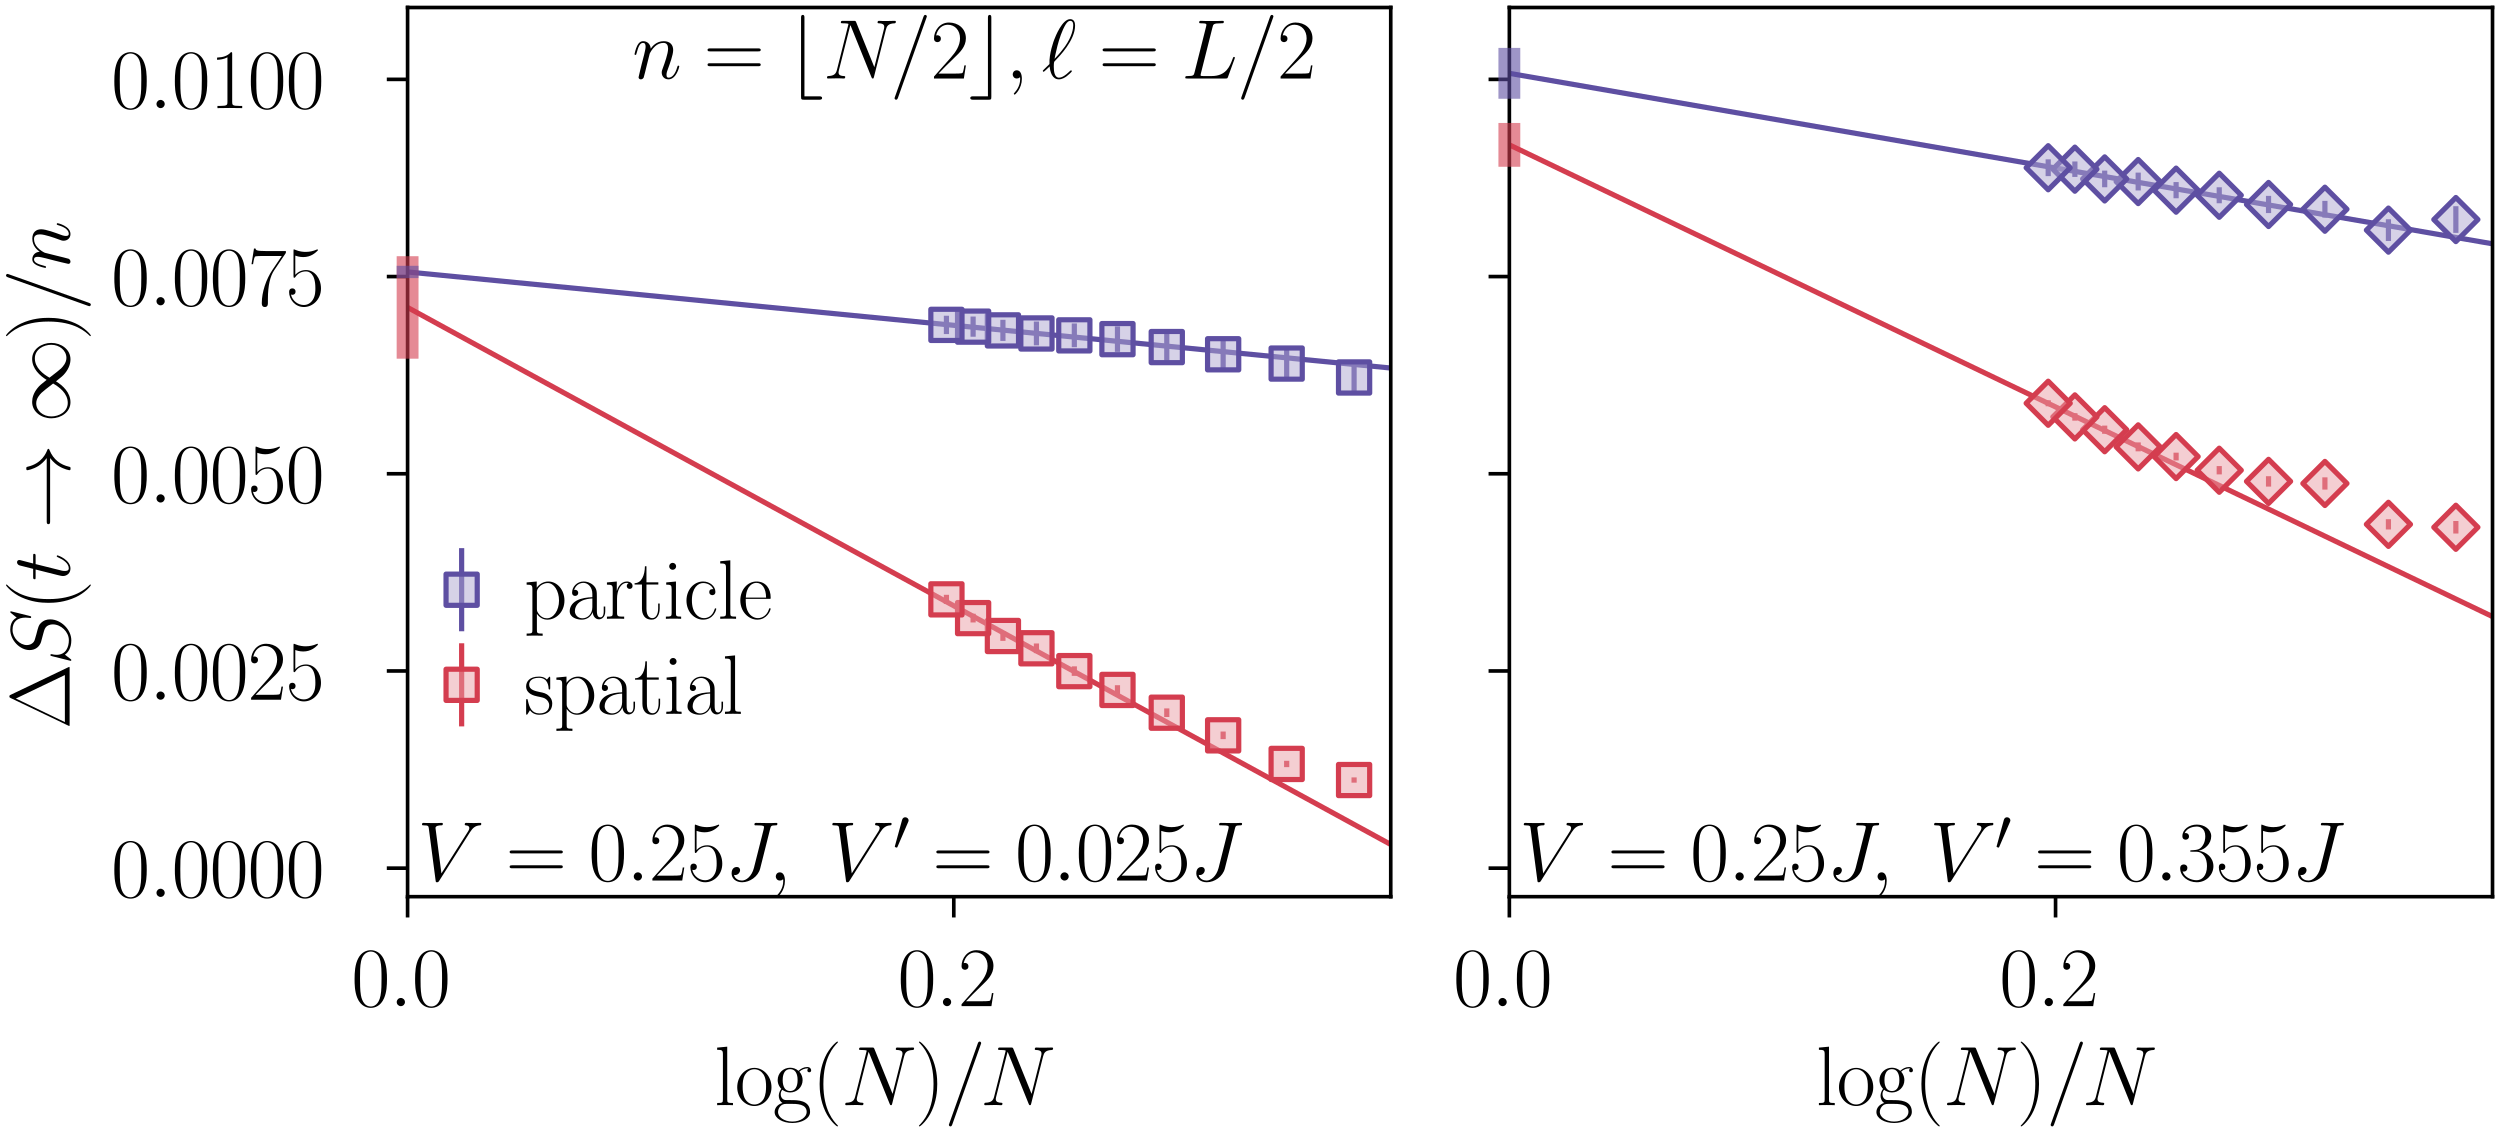 <?xml version="1.0" encoding="utf-8" standalone="no"?>
<!DOCTYPE svg PUBLIC "-//W3C//DTD SVG 1.1//EN"
  "http://www.w3.org/Graphics/SVG/1.1/DTD/svg11.dtd">
<svg height="109.041pt" version="1.1" viewBox="0 0 240.52 109.041" width="240.52pt" xmlns="http://www.w3.org/2000/svg" xmlns:xlink="http://www.w3.org/1999/xlink">
 <defs>
  <style type="text/css">*{stroke-linecap:butt;stroke-linejoin:round;}</style>
 </defs>
 <g id="figure_1">
  <g id="patch_1">
   <path d="M 0 109.041 
L 240.52 109.041 
L 240.52 0 
L 0 0 
z
" style="fill:none;"/>
  </g>
  <g id="axes_1">
   <g id="patch_2">
    <path d="M 39.213 86.266 
L 133.801 86.266 
L 133.801 0.72 
L 39.213 0.72 
z
" style="fill:none;"/>
   </g>
   <g id="matplotlib.axis_1">
    <g id="xtick_1">
     <g id="line2d_1">
      <defs>
       <path d="M 0 0 
L 0 2 
" id="m28243e5f07" style="stroke:#000000;stroke-width:0.35;"/>
      </defs>
      <g>
       <use style="stroke:#000000;stroke-width:0.35;" x="39.213" xlink:href="#m28243e5f07" y="86.266"/>
      </g>
     </g>
     <g id="text_1">
      <!-- $\mathdefault{0.0}$ -->
      <g transform="translate(33.803 96.801)scale(0.08 -0.08)">
       <defs>
        <path d="M 2688 2038 
C 2688 2430 2682 3099 2413 3613 
C 2176 4063 1798 4224 1466 4224 
C 1158 4224 768 4082 525 3620 
C 269 3137 243 2539 243 2038 
C 243 1671 250 1112 448 623 
C 723 -39 1216 -128 1466 -128 
C 1760 -128 2208 -7 2470 604 
C 2662 1048 2688 1568 2688 2038 
z
M 1466 -26 
C 1056 -26 813 328 723 816 
C 653 1196 653 1749 653 2109 
C 653 2604 653 3015 736 3407 
C 858 3954 1216 4121 1466 4121 
C 1728 4121 2067 3947 2189 3420 
C 2272 3054 2278 2623 2278 2109 
C 2278 1691 2278 1176 2202 797 
C 2067 96 1690 -26 1466 -26 
z
" id="CMR17-30" transform="scale(0.016)"/>
        <path d="M 1178 307 
C 1178 492 1024 620 870 620 
C 685 620 557 467 557 313 
C 557 128 710 0 864 0 
C 1050 0 1178 153 1178 307 
z
" id="CMMI12-3a" transform="scale(0.016)"/>
       </defs>
       <use transform="scale(0.996)" xlink:href="#CMR17-30"/>
       <use transform="translate(45.69 0)scale(0.996)" xlink:href="#CMMI12-3a"/>
       <use transform="translate(72.788 0)scale(0.996)" xlink:href="#CMR17-30"/>
      </g>
     </g>
    </g>
    <g id="xtick_2">
     <g id="line2d_2">
      <g>
       <use style="stroke:#000000;stroke-width:0.35;" x="91.762" xlink:href="#m28243e5f07" y="86.266"/>
      </g>
     </g>
     <g id="text_2">
      <!-- $\mathdefault{0.2}$ -->
      <g transform="translate(86.352 96.801)scale(0.08 -0.08)">
       <defs>
        <path d="M 2669 990 
L 2554 990 
C 2490 537 2438 460 2413 422 
C 2381 371 1920 371 1830 371 
L 602 371 
C 832 620 1280 1073 1824 1596 
C 2214 1966 2669 2400 2669 3033 
C 2669 3788 2067 4224 1395 4224 
C 691 4224 262 3603 262 3027 
C 262 2777 448 2745 525 2745 
C 589 2745 781 2783 781 3007 
C 781 3206 614 3264 525 3264 
C 486 3264 448 3257 422 3244 
C 544 3788 915 4057 1306 4057 
C 1862 4057 2227 3616 2227 3033 
C 2227 2477 1901 1998 1536 1583 
L 262 147 
L 262 0 
L 2515 0 
L 2669 990 
z
" id="CMR17-32" transform="scale(0.016)"/>
       </defs>
       <use transform="scale(0.996)" xlink:href="#CMR17-30"/>
       <use transform="translate(45.69 0)scale(0.996)" xlink:href="#CMMI12-3a"/>
       <use transform="translate(72.788 0)scale(0.996)" xlink:href="#CMR17-32"/>
      </g>
     </g>
    </g>
    <g id="text_3">
     <!-- $\log (N) / N$ -->
     <g transform="translate(68.717 106.328)scale(0.08 -0.08)">
      <defs>
       <path d="M 979 4416 
L 218 4345 
L 218 4179 
C 595 4179 653 4141 653 3835 
L 653 439 
C 653 198 627 166 218 166 
L 218 0 
C 371 12 653 12 813 12 
C 979 12 1261 12 1414 0 
L 1414 166 
C 1005 166 979 191 979 439 
L 979 4416 
z
" id="CMR17-6c" transform="scale(0.016)"/>
       <path d="M 2758 1356 
C 2758 2176 2163 2816 1466 2816 
C 768 2816 173 2176 173 1356 
C 173 550 768 -64 1466 -64 
C 2163 -64 2758 550 2758 1356 
z
M 1466 51 
C 1165 51 909 230 762 480 
C 602 768 582 1126 582 1408 
C 582 1676 595 2009 762 2297 
C 890 2508 1139 2713 1466 2713 
C 1754 2713 1997 2553 2150 2329 
C 2349 2028 2349 1606 2349 1408 
C 2349 1158 2336 774 2163 467 
C 1984 172 1709 51 1466 51 
z
" id="CMR17-6f" transform="scale(0.016)"/>
       <path d="M 710 1165 
C 832 1068 1043 960 1299 960 
C 1805 960 2240 1359 2240 1895 
C 2240 2063 2189 2321 1997 2521 
C 2176 2713 2438 2777 2586 2777 
C 2611 2777 2650 2777 2682 2758 
C 2656 2751 2598 2726 2598 2623 
C 2598 2540 2656 2483 2739 2483 
C 2835 2483 2886 2547 2886 2630 
C 2886 2751 2790 2880 2586 2880 
C 2330 2880 2106 2758 1926 2591 
C 1734 2764 1504 2828 1299 2828 
C 794 2828 358 2431 358 1895 
C 358 1527 570 1294 634 1230 
C 442 1004 442 742 442 710 
C 442 544 506 300 723 166 
C 390 82 128 -184 128 -517 
C 128 -996 736 -1344 1466 -1344 
C 2170 -1344 2803 -1009 2803 -510 
C 2803 384 1856 384 1363 384 
C 1216 384 954 384 922 390 
C 723 422 589 601 589 825 
C 589 883 589 1024 710 1165 
z
M 1299 1068 
C 736 1068 736 1766 736 1895 
C 736 2024 736 2719 1299 2719 
C 1862 2719 1862 2024 1862 1895 
C 1862 1766 1862 1068 1299 1068 
z
M 1466 -1236 
C 826 -1236 384 -883 384 -517 
C 384 -311 493 -118 634 -11 
C 794 102 858 102 1293 102 
C 1818 102 2547 102 2547 -517 
C 2547 -883 2106 -1236 1466 -1236 
z
" id="CMR17-67" transform="scale(0.016)"/>
       <path d="M 1958 -1562 
C 1958 -1556 1958 -1543 1939 -1524 
C 1645 -1223 858 -403 858 1596 
C 858 3595 1632 4408 1946 4729 
C 1946 4735 1958 4748 1958 4767 
C 1958 4787 1939 4800 1914 4800 
C 1843 4800 1299 4325 986 3620 
C 666 2909 576 2218 576 1603 
C 576 1141 621 360 1005 -467 
C 1312 -1133 1837 -1600 1914 -1600 
C 1946 -1600 1958 -1588 1958 -1562 
z
" id="CMR17-28" transform="scale(0.016)"/>
       <path d="M 4736 3682 
C 4806 3956 4909 4147 5395 4166 
C 5414 4166 5491 4172 5491 4281 
C 5491 4352 5434 4352 5408 4352 
C 5280 4352 4954 4339 4826 4339 
L 4518 4339 
C 4429 4339 4314 4352 4224 4352 
C 4186 4352 4109 4352 4109 4230 
C 4109 4166 4160 4166 4205 4166 
C 4589 4153 4614 4007 4614 3892 
C 4614 3835 4608 3816 4589 3726 
L 3866 854 
L 2496 4243 
C 2451 4345 2445 4352 2304 4352 
L 1523 4352 
C 1395 4352 1338 4352 1338 4230 
C 1338 4166 1382 4166 1504 4166 
C 1536 4166 1914 4166 1914 4109 
C 1914 4096 1901 4045 1894 4026 
L 1043 650 
C 966 338 813 204 390 185 
C 358 185 294 179 294 64 
C 294 0 358 0 378 0 
C 506 0 832 12 960 12 
L 1267 12 
C 1357 12 1466 0 1555 0 
C 1600 0 1670 0 1670 121 
C 1670 179 1606 185 1581 185 
C 1370 191 1165 230 1165 459 
C 1165 510 1178 567 1190 618 
L 2054 4026 
C 2093 3962 2093 3949 2118 3892 
L 3642 115 
C 3674 38 3686 0 3744 0 
C 3808 0 3814 19 3840 128 
L 4736 3682 
z
" id="CMMI12-4e" transform="scale(0.016)"/>
       <path d="M 1683 1596 
C 1683 2057 1638 2839 1254 3665 
C 947 4332 422 4800 346 4800 
C 326 4800 301 4793 301 4761 
C 301 4748 307 4742 314 4729 
C 621 4408 1402 3595 1402 1603 
C 1402 -396 627 -1210 314 -1530 
C 307 -1543 301 -1549 301 -1562 
C 301 -1594 326 -1600 346 -1600 
C 416 -1600 960 -1127 1274 -422 
C 1594 289 1683 981 1683 1596 
z
" id="CMR17-29" transform="scale(0.016)"/>
       <path d="M 2746 4563 
C 2746 4569 2784 4665 2784 4678 
C 2784 4755 2720 4800 2669 4800 
C 2637 4800 2579 4800 2528 4659 
L 384 -1364 
C 384 -1370 346 -1466 346 -1479 
C 346 -1556 410 -1600 461 -1600 
C 499 -1600 557 -1594 602 -1460 
L 2746 4563 
z
" id="CMMI12-3d" transform="scale(0.016)"/>
      </defs>
      <use transform="scale(0.996)" xlink:href="#CMR17-6c"/>
      <use transform="translate(24.871 0)scale(0.996)" xlink:href="#CMR17-6f"/>
      <use transform="translate(70.562 0)scale(0.996)" xlink:href="#CMR17-67"/>
      <use transform="translate(117.553 0.003)scale(0.996)" xlink:href="#CMR17-28"/>
      <use transform="translate(152.834 0)scale(0.996)" xlink:href="#CMMI12-4e"/>
      <use transform="translate(241.356 0.003)scale(0.996)" xlink:href="#CMR17-29"/>
      <use transform="translate(276.636 0)scale(0.996)" xlink:href="#CMMI12-3d"/>
      <use transform="translate(319.992 0)scale(0.996)" xlink:href="#CMMI12-4e"/>
     </g>
    </g>
   </g>
   <g id="matplotlib.axis_2">
    <g id="ytick_1">
     <g id="line2d_3">
      <defs>
       <path d="M 0 0 
L -2 0 
" id="m3d602d2abb" style="stroke:#000000;stroke-width:0.35;"/>
      </defs>
      <g>
       <use style="stroke:#000000;stroke-width:0.35;" x="39.213" xlink:href="#m3d602d2abb" y="83.525"/>
      </g>
     </g>
     <g id="text_4">
      <!-- $\mathdefault{0.0000}$ -->
      <g transform="translate(10.69 86.293)scale(0.08 -0.08)">
       <use transform="scale(0.996)" xlink:href="#CMR17-30"/>
       <use transform="translate(45.69 0)scale(0.996)" xlink:href="#CMMI12-3a"/>
       <use transform="translate(72.788 0)scale(0.996)" xlink:href="#CMR17-30"/>
       <use transform="translate(118.478 0)scale(0.996)" xlink:href="#CMR17-30"/>
       <use transform="translate(164.169 0)scale(0.996)" xlink:href="#CMR17-30"/>
       <use transform="translate(209.859 0)scale(0.996)" xlink:href="#CMR17-30"/>
      </g>
     </g>
    </g>
    <g id="ytick_2">
     <g id="line2d_4">
      <g>
       <use style="stroke:#000000;stroke-width:0.35;" x="39.213" xlink:href="#m3d602d2abb" y="64.553"/>
      </g>
     </g>
     <g id="text_5">
      <!-- $\mathdefault{0.0025}$ -->
      <g transform="translate(10.69 67.32)scale(0.08 -0.08)">
       <defs>
        <path d="M 730 3750 
C 794 3724 1056 3641 1325 3641 
C 1920 3641 2246 3961 2432 4140 
C 2432 4191 2432 4224 2394 4224 
C 2387 4224 2374 4224 2323 4198 
C 2099 4102 1837 4032 1517 4032 
C 1325 4032 1037 4055 723 4191 
C 653 4224 640 4224 634 4224 
C 602 4224 595 4217 595 4090 
L 595 2231 
C 595 2113 595 2080 659 2080 
C 691 2080 704 2093 736 2139 
C 941 2435 1222 2560 1542 2560 
C 1766 2560 2246 2415 2246 1293 
C 2246 1087 2246 716 2054 422 
C 1894 159 1645 25 1370 25 
C 947 25 518 319 403 812 
C 429 806 480 793 506 793 
C 589 793 749 838 749 1036 
C 749 1209 627 1280 506 1280 
C 358 1280 262 1190 262 1011 
C 262 454 704 -128 1382 -128 
C 2042 -128 2669 441 2669 1267 
C 2669 2054 2170 2662 1549 2662 
C 1222 2662 947 2540 730 2304 
L 730 3750 
z
" id="CMR17-35" transform="scale(0.016)"/>
       </defs>
       <use transform="scale(0.996)" xlink:href="#CMR17-30"/>
       <use transform="translate(45.69 0)scale(0.996)" xlink:href="#CMMI12-3a"/>
       <use transform="translate(72.788 0)scale(0.996)" xlink:href="#CMR17-30"/>
       <use transform="translate(118.478 0)scale(0.996)" xlink:href="#CMR17-30"/>
       <use transform="translate(164.169 0)scale(0.996)" xlink:href="#CMR17-32"/>
       <use transform="translate(209.859 0)scale(0.996)" xlink:href="#CMR17-35"/>
      </g>
     </g>
    </g>
    <g id="ytick_3">
     <g id="line2d_5">
      <g>
       <use style="stroke:#000000;stroke-width:0.35;" x="39.213" xlink:href="#m3d602d2abb" y="45.58"/>
      </g>
     </g>
     <g id="text_6">
      <!-- $\mathdefault{0.0050}$ -->
      <g transform="translate(10.69 48.347)scale(0.08 -0.08)">
       <use transform="scale(0.996)" xlink:href="#CMR17-30"/>
       <use transform="translate(45.69 0)scale(0.996)" xlink:href="#CMMI12-3a"/>
       <use transform="translate(72.788 0)scale(0.996)" xlink:href="#CMR17-30"/>
       <use transform="translate(118.478 0)scale(0.996)" xlink:href="#CMR17-30"/>
       <use transform="translate(164.169 0)scale(0.996)" xlink:href="#CMR17-35"/>
       <use transform="translate(209.859 0)scale(0.996)" xlink:href="#CMR17-30"/>
      </g>
     </g>
    </g>
    <g id="ytick_4">
     <g id="line2d_6">
      <g>
       <use style="stroke:#000000;stroke-width:0.35;" x="39.213" xlink:href="#m3d602d2abb" y="26.607"/>
      </g>
     </g>
     <g id="text_7">
      <!-- $\mathdefault{0.0075}$ -->
      <g transform="translate(10.69 29.375)scale(0.08 -0.08)">
       <defs>
        <path d="M 2886 3955 
L 2886 4096 
L 1382 4096 
C 634 4096 621 4166 595 4288 
L 480 4288 
L 294 3104 
L 410 3104 
C 429 3226 474 3552 550 3673 
C 589 3724 1062 3724 1171 3724 
L 2579 3724 
L 1869 2670 
C 1395 1961 1069 1003 1069 166 
C 1069 89 1069 -128 1299 -128 
C 1530 -128 1530 89 1530 172 
L 1530 466 
C 1530 1514 1709 2204 2003 2644 
L 2886 3955 
z
" id="CMR17-37" transform="scale(0.016)"/>
       </defs>
       <use transform="scale(0.996)" xlink:href="#CMR17-30"/>
       <use transform="translate(45.69 0)scale(0.996)" xlink:href="#CMMI12-3a"/>
       <use transform="translate(72.788 0)scale(0.996)" xlink:href="#CMR17-30"/>
       <use transform="translate(118.478 0)scale(0.996)" xlink:href="#CMR17-30"/>
       <use transform="translate(164.169 0)scale(0.996)" xlink:href="#CMR17-37"/>
       <use transform="translate(209.859 0)scale(0.996)" xlink:href="#CMR17-35"/>
      </g>
     </g>
    </g>
    <g id="ytick_5">
     <g id="line2d_7">
      <g>
       <use style="stroke:#000000;stroke-width:0.35;" x="39.213" xlink:href="#m3d602d2abb" y="7.635"/>
      </g>
     </g>
     <g id="text_8">
      <!-- $\mathdefault{0.0100}$ -->
      <g transform="translate(10.69 10.402)scale(0.08 -0.08)">
       <defs>
        <path d="M 1702 4083 
C 1702 4217 1696 4224 1606 4224 
C 1357 3927 979 3833 621 3820 
C 602 3820 570 3820 563 3808 
C 557 3795 557 3782 557 3648 
C 755 3648 1088 3686 1344 3839 
L 1344 467 
C 1344 243 1331 166 781 166 
L 589 166 
L 589 0 
C 896 6 1216 12 1523 12 
C 1830 12 2150 6 2458 0 
L 2458 166 
L 2266 166 
C 1715 166 1702 236 1702 467 
L 1702 4083 
z
" id="CMR17-31" transform="scale(0.016)"/>
       </defs>
       <use transform="scale(0.996)" xlink:href="#CMR17-30"/>
       <use transform="translate(45.69 0)scale(0.996)" xlink:href="#CMMI12-3a"/>
       <use transform="translate(72.788 0)scale(0.996)" xlink:href="#CMR17-30"/>
       <use transform="translate(118.478 0)scale(0.996)" xlink:href="#CMR17-31"/>
       <use transform="translate(164.169 0)scale(0.996)" xlink:href="#CMR17-30"/>
       <use transform="translate(209.859 0)scale(0.996)" xlink:href="#CMR17-30"/>
      </g>
     </g>
    </g>
    <g id="text_9">
     <!-- $\Delta S(t\to\infty)/n$ -->
     <g transform="translate(6.698 70.149)rotate(-90)scale(0.08 -0.08)">
      <defs>
       <path d="M 2598 4435 
C 2547 4544 2522 4544 2470 4544 
C 2394 4544 2387 4531 2342 4441 
L 269 108 
C 262 96 237 38 237 32 
C 237 6 243 0 358 0 
L 4576 0 
C 4691 0 4698 6 4698 32 
C 4698 38 4672 96 4666 108 
L 2598 4435 
z
M 2310 4056 
L 4083 358 
L 531 358 
L 2310 4056 
z
" id="CMR17-1" transform="scale(0.016)"/>
       <path d="M 4064 4422 
C 4064 4480 4019 4480 4006 4480 
C 3981 4480 3974 4473 3898 4377 
C 3859 4332 3597 4002 3590 3996 
C 3379 4409 2957 4480 2688 4480 
C 1875 4480 1139 3742 1139 3024 
C 1139 2547 1427 2268 1741 2160 
C 1811 2134 2189 2033 2381 1988 
C 2707 1899 2790 1874 2925 1734 
C 2950 1702 3078 1556 3078 1258 
C 3078 667 2528 57 1888 57 
C 1363 57 781 279 781 991 
C 781 1112 806 1264 826 1328 
C 826 1347 832 1378 832 1391 
C 832 1417 819 1448 768 1448 
C 710 1448 704 1436 678 1328 
L 352 25 
C 352 19 326 -64 326 -71 
C 326 -128 378 -128 390 -128 
C 416 -128 422 -122 499 -26 
L 794 356 
C 947 127 1280 -128 1875 -128 
C 2701 -128 3456 667 3456 1461 
C 3456 1728 3392 1963 3149 2198 
C 3014 2331 2899 2363 2310 2516 
C 1882 2630 1824 2649 1709 2751 
C 1600 2859 1517 3011 1517 3227 
C 1517 3761 2061 4307 2669 4307 
C 3296 4307 3590 3926 3590 3322 
C 3590 3157 3558 2986 3558 2960 
C 3558 2903 3610 2903 3629 2903 
C 3686 2903 3693 2922 3718 3024 
L 4064 4422 
z
" id="CMMI12-53" transform="scale(0.016)"/>
       <path d="M 1286 2566 
L 1875 2566 
C 1997 2566 2061 2566 2061 2681 
C 2061 2752 2022 2752 1894 2752 
L 1331 2752 
L 1568 3664 
C 1594 3752 1594 3764 1594 3808 
C 1594 3910 1510 3968 1427 3968 
C 1376 3968 1229 3948 1178 3746 
L 928 2752 
L 326 2752 
C 198 2752 141 2752 141 2630 
C 141 2566 186 2566 307 2566 
L 877 2566 
L 454 881 
C 403 657 384 593 384 510 
C 384 210 595 -64 954 -64 
C 1600 -64 1946 868 1946 913 
C 1946 951 1920 970 1882 970 
C 1869 970 1843 970 1830 944 
C 1824 938 1818 932 1773 830 
C 1638 510 1344 64 973 64 
C 781 64 768 223 768 364 
C 768 370 768 491 787 568 
L 1286 2566 
z
" id="CMMI12-74" transform="scale(0.016)"/>
       <path d="M 5338 1472 
C 4986 1203 4813 940 4762 857 
C 4474 415 4422 12 4422 6 
C 4422 -71 4499 -71 4550 -71 
C 4659 -71 4666 -58 4691 57 
C 4838 684 5216 1222 5939 1516 
C 6016 1542 6035 1555 6035 1600 
C 6035 1644 5997 1664 5984 1670 
C 5702 1779 4928 2099 4685 3174 
C 4666 3251 4659 3270 4550 3270 
C 4499 3270 4422 3270 4422 3193 
C 4422 3180 4480 2777 4749 2348 
C 4877 2156 5062 1932 5338 1728 
L 582 1728 
C 467 1728 352 1728 352 1600 
C 352 1472 467 1472 582 1472 
L 5338 1472 
z
" id="CMSY10-21" transform="scale(0.016)"/>
       <path d="M 3251 1736 
C 2906 2170 2829 2266 2630 2426 
C 2272 2713 1914 2828 1587 2828 
C 838 2828 352 2126 352 1379 
C 352 645 826 -64 1562 -64 
C 2298 -64 2829 517 3142 1028 
C 3488 594 3565 498 3763 338 
C 4122 51 4480 -64 4806 -64 
C 5555 -64 6042 638 6042 1385 
C 6042 2119 5568 2828 4832 2828 
C 4096 2828 3565 2247 3251 1736 
z
M 3418 1519 
C 3680 1979 4154 2624 4877 2624 
C 5555 2624 5901 1960 5901 1385 
C 5901 760 5472 242 4909 242 
C 4538 242 4250 511 4115 645 
C 3955 817 3808 1015 3418 1519 
z
M 2976 1245 
C 2714 785 2240 140 1517 140 
C 838 140 493 804 493 1379 
C 493 2004 922 2521 1485 2521 
C 1856 2521 2144 2253 2278 2119 
C 2438 1947 2586 1749 2976 1245 
z
" id="CMSY10-31" transform="scale(0.016)"/>
       <path d="M 1318 1870 
C 1331 1909 1491 2228 1728 2432 
C 1894 2585 2112 2687 2362 2687 
C 2618 2687 2707 2496 2707 2241 
C 2707 1877 2445 1149 2317 804 
C 2259 651 2227 568 2227 453 
C 2227 166 2426 -64 2733 -64 
C 3328 -64 3552 874 3552 913 
C 3552 945 3526 970 3488 970 
C 3430 970 3424 951 3392 842 
C 3245 319 3002 64 2752 64 
C 2688 64 2586 70 2586 274 
C 2586 434 2656 625 2694 715 
C 2822 1066 3091 1781 3091 2145 
C 3091 2528 2867 2816 2381 2816 
C 1811 2816 1510 2413 1395 2253 
C 1376 2617 1114 2816 832 2816 
C 627 2816 486 2694 378 2477 
C 262 2247 173 1864 173 1838 
C 173 1813 198 1781 243 1781 
C 294 1781 301 1787 339 1934 
C 442 2324 557 2687 813 2687 
C 960 2687 1011 2585 1011 2394 
C 1011 2253 947 2004 902 1807 
L 723 1117 
C 698 996 627 708 595 593 
C 550 427 480 127 480 95 
C 480 6 550 -64 646 -64 
C 723 -64 813 -26 864 70 
C 877 102 934 325 966 453 
L 1107 1028 
L 1318 1870 
z
" id="CMMI12-6e" transform="scale(0.016)"/>
      </defs>
      <use transform="scale(0.996)" xlink:href="#CMR17-1"/>
      <use transform="translate(76.92 0)scale(0.996)" xlink:href="#CMMI12-53"/>
      <use transform="translate(142.714 0)scale(0.996)" xlink:href="#CMR17-28"/>
      <use transform="translate(177.995 0)scale(0.996)" xlink:href="#CMMI12-74"/>
      <use transform="translate(240.895 0)scale(0.996)" xlink:href="#CMSY10-21"/>
      <use transform="translate(368.196 0)scale(0.996)" xlink:href="#CMSY10-31"/>
      <use transform="translate(467.822 0)scale(0.996)" xlink:href="#CMR17-29"/>
      <use transform="translate(503.103 0)scale(0.996)" xlink:href="#CMMI12-3d"/>
      <use transform="translate(551.878 0)scale(0.996)" xlink:href="#CMMI12-6e"/>
     </g>
    </g>
   </g>
   <g id="LineCollection_1">
    <path clip-path="url(#p8e608253af)" d="M 130.274 28.12 
L 130.274 24.506 
" style="fill:none;"/>
   </g>
   <g id="LineCollection_2">
    <path clip-path="url(#p8e608253af)" d="M 123.788 27.505 
L 123.788 24.144 
" style="fill:none;"/>
   </g>
   <g id="LineCollection_3">
    <path clip-path="url(#p8e608253af)" d="M 117.676 26.708 
L 117.676 23.636 
" style="fill:none;"/>
   </g>
   <g id="LineCollection_4">
    <path clip-path="url(#p8e608253af)" d="M 112.253 26.3 
L 112.253 23.461 
" style="fill:none;"/>
   </g>
   <g id="LineCollection_5">
    <path clip-path="url(#p8e608253af)" d="M 107.509 25.507 
L 107.509 22.877 
" style="fill:none;"/>
   </g>
   <g id="LineCollection_6">
    <path clip-path="url(#p8e608253af)" d="M 103.359 25.165 
L 103.359 22.671 
" style="fill:none;"/>
   </g>
   <g id="LineCollection_7">
    <path clip-path="url(#p8e608253af)" d="M 99.713 24.926 
L 99.713 22.679 
" style="fill:none;"/>
   </g>
   <g id="LineCollection_8">
    <path clip-path="url(#p8e608253af)" d="M 96.489 24.675 
L 96.489 22.578 
" style="fill:none;"/>
   </g>
   <g id="LineCollection_9">
    <path clip-path="url(#p8e608253af)" d="M 93.621 24.344 
L 93.621 22.308 
" style="fill:none;"/>
   </g>
   <g id="LineCollection_10">
    <path clip-path="url(#p8e608253af)" d="M 91.054 24.09 
L 91.054 22.245 
" style="fill:none;"/>
   </g>
   <g id="LineCollection_11">
    <path clip-path="url(#p8e608253af)" d="M 130.274 72.871 
L 130.274 72.23 
" style="fill:none;"/>
   </g>
   <g id="LineCollection_12">
    <path clip-path="url(#p8e608253af)" d="M 123.788 71.158 
L 123.788 70.43 
" style="fill:none;"/>
   </g>
   <g id="LineCollection_13">
    <path clip-path="url(#p8e608253af)" d="M 117.676 67.766 
L 117.676 66.889 
" style="fill:none;"/>
   </g>
   <g id="LineCollection_14">
    <path clip-path="url(#p8e608253af)" d="M 112.253 65.335 
L 112.253 64.309 
" style="fill:none;"/>
   </g>
   <g id="LineCollection_15">
    <path clip-path="url(#p8e608253af)" d="M 107.509 62.668 
L 107.509 61.627 
" style="fill:none;"/>
   </g>
   <g id="LineCollection_16">
    <path clip-path="url(#p8e608253af)" d="M 103.359 60.464 
L 103.359 59.404 
" style="fill:none;"/>
   </g>
   <g id="LineCollection_17">
    <path clip-path="url(#p8e608253af)" d="M 99.713 57.983 
L 99.713 56.929 
" style="fill:none;"/>
   </g>
   <g id="LineCollection_18">
    <path clip-path="url(#p8e608253af)" d="M 96.489 56.528 
L 96.489 55.436 
" style="fill:none;"/>
   </g>
   <g id="LineCollection_19">
    <path clip-path="url(#p8e608253af)" d="M 93.621 54.306 
L 93.621 53.403 
" style="fill:none;"/>
   </g>
   <g id="LineCollection_20">
    <path clip-path="url(#p8e608253af)" d="M 91.054 52.24 
L 91.054 51.335 
" style="fill:none;"/>
   </g>
   <g id="LineCollection_21">
    <path clip-path="url(#p8e608253af)" d="M 130.274 37.904 
L 130.274 34.731 
" style="fill:none;stroke:#5e4fa2;stroke-width:0.5;"/>
   </g>
   <g id="LineCollection_22">
    <path clip-path="url(#p8e608253af)" d="M 123.788 36.486 
L 123.788 33.472 
" style="fill:none;stroke:#5e4fa2;stroke-width:0.5;"/>
   </g>
   <g id="LineCollection_23">
    <path clip-path="url(#p8e608253af)" d="M 117.676 35.495 
L 117.676 32.674 
" style="fill:none;stroke:#5e4fa2;stroke-width:0.5;"/>
   </g>
   <g id="LineCollection_24">
    <path clip-path="url(#p8e608253af)" d="M 112.253 34.706 
L 112.253 32.079 
" style="fill:none;stroke:#5e4fa2;stroke-width:0.5;"/>
   </g>
   <g id="LineCollection_25">
    <path clip-path="url(#p8e608253af)" d="M 107.509 33.853 
L 107.509 31.402 
" style="fill:none;stroke:#5e4fa2;stroke-width:0.5;"/>
   </g>
   <g id="LineCollection_26">
    <path clip-path="url(#p8e608253af)" d="M 103.359 33.405 
L 103.359 31.123 
" style="fill:none;stroke:#5e4fa2;stroke-width:0.5;"/>
   </g>
   <g id="LineCollection_27">
    <path clip-path="url(#p8e608253af)" d="M 99.713 33.225 
L 99.713 30.937 
" style="fill:none;stroke:#5e4fa2;stroke-width:0.5;"/>
   </g>
   <g id="LineCollection_28">
    <path clip-path="url(#p8e608253af)" d="M 96.489 32.803 
L 96.489 30.768 
" style="fill:none;stroke:#5e4fa2;stroke-width:0.5;"/>
   </g>
   <g id="LineCollection_29">
    <path clip-path="url(#p8e608253af)" d="M 93.621 32.394 
L 93.621 30.456 
" style="fill:none;stroke:#5e4fa2;stroke-width:0.5;"/>
   </g>
   <g id="LineCollection_30">
    <path clip-path="url(#p8e608253af)" d="M 91.054 32.138 
L 91.054 30.375 
" style="fill:none;stroke:#5e4fa2;stroke-width:0.5;"/>
   </g>
   <g id="LineCollection_31">
    <path clip-path="url(#p8e608253af)" d="M 130.274 75.299 
L 130.274 74.792 
" style="fill:none;stroke:#d43d4f;stroke-width:0.5;"/>
   </g>
   <g id="LineCollection_32">
    <path clip-path="url(#p8e608253af)" d="M 123.788 73.802 
L 123.788 73.195 
" style="fill:none;stroke:#d43d4f;stroke-width:0.5;"/>
   </g>
   <g id="LineCollection_33">
    <path clip-path="url(#p8e608253af)" d="M 117.676 71.113 
L 117.676 70.38 
" style="fill:none;stroke:#d43d4f;stroke-width:0.5;"/>
   </g>
   <g id="LineCollection_34">
    <path clip-path="url(#p8e608253af)" d="M 112.253 68.983 
L 112.253 68.154 
" style="fill:none;stroke:#d43d4f;stroke-width:0.5;"/>
   </g>
   <g id="LineCollection_35">
    <path clip-path="url(#p8e608253af)" d="M 107.509 66.834 
L 107.509 65.919 
" style="fill:none;stroke:#d43d4f;stroke-width:0.5;"/>
   </g>
   <g id="LineCollection_36">
    <path clip-path="url(#p8e608253af)" d="M 103.359 65.027 
L 103.359 64.106 
" style="fill:none;stroke:#d43d4f;stroke-width:0.5;"/>
   </g>
   <g id="LineCollection_37">
    <path clip-path="url(#p8e608253af)" d="M 99.713 62.835 
L 99.713 61.904 
" style="fill:none;stroke:#d43d4f;stroke-width:0.5;"/>
   </g>
   <g id="LineCollection_38">
    <path clip-path="url(#p8e608253af)" d="M 96.489 61.659 
L 96.489 60.714 
" style="fill:none;stroke:#d43d4f;stroke-width:0.5;"/>
   </g>
   <g id="LineCollection_39">
    <path clip-path="url(#p8e608253af)" d="M 93.621 59.887 
L 93.621 59.047 
" style="fill:none;stroke:#d43d4f;stroke-width:0.5;"/>
   </g>
   <g id="LineCollection_40">
    <path clip-path="url(#p8e608253af)" d="M 91.054 58.104 
L 91.054 57.223 
" style="fill:none;stroke:#d43d4f;stroke-width:0.5;"/>
   </g>
   <g id="line2d_8">
    <path clip-path="url(#p8e608253af)" d="M 39.213 19.193 
L 135.872 26.594 
L 130.274 26.166 
" style="fill:none;stroke:#5e4fa2;stroke-linecap:round;stroke-opacity:0;stroke-width:0.5;"/>
   </g>
   <g id="line2d_9">
    <path clip-path="url(#p8e608253af)" d="M 39.213 17.592 
L 135.872 81.737 
L 130.274 78.022 
" style="fill:none;stroke:#d43d4f;stroke-linecap:round;stroke-opacity:0;stroke-width:0.5;"/>
   </g>
   <g id="line2d_10">
    <path clip-path="url(#p8e608253af)" d="M 39.213 26.165 
L 135.872 35.61 
L 130.274 35.063 
" style="fill:none;stroke:#5e4fa2;stroke-linecap:round;stroke-width:0.5;"/>
   </g>
   <g id="line2d_11">
    <path clip-path="url(#p8e608253af)" d="M 39.213 29.579 
L 135.872 82.378 
L 130.274 79.32 
" style="fill:none;stroke:#d43d4f;stroke-linecap:round;stroke-width:0.5;"/>
   </g>
   <g id="line2d_12">
    <defs>
     <path d="M 0 1.5 
C 0.398 1.5 0.779 1.342 1.061 1.061 
C 1.342 0.779 1.5 0.398 1.5 0 
C 1.5 -0.398 1.342 -0.779 1.061 -1.061 
C 0.779 -1.342 0.398 -1.5 0 -1.5 
C -0.398 -1.5 -0.779 -1.342 -1.061 -1.061 
C -1.342 -0.779 -1.5 -0.398 -1.5 0 
C -1.5 0.398 -1.342 0.779 -1.061 1.061 
C -0.779 1.342 -0.398 1.5 0 1.5 
z
" id="m989b0c0955" style="stroke:#5e4fa2;stroke-opacity:0;stroke-width:0.5;"/>
    </defs>
    <g clip-path="url(#p8e608253af)">
     <use style="fill:#aea6d0;fill-opacity:0;stroke:#5e4fa2;stroke-opacity:0;stroke-width:0.5;" x="130.274" xlink:href="#m989b0c0955" y="26.313"/>
    </g>
   </g>
   <g id="line2d_13">
    <g clip-path="url(#p8e608253af)">
     <use style="fill:#aea6d0;fill-opacity:0;stroke:#5e4fa2;stroke-opacity:0;stroke-width:0.5;" x="123.788" xlink:href="#m989b0c0955" y="25.824"/>
    </g>
   </g>
   <g id="line2d_14">
    <g clip-path="url(#p8e608253af)">
     <use style="fill:#aea6d0;fill-opacity:0;stroke:#5e4fa2;stroke-opacity:0;stroke-width:0.5;" x="117.676" xlink:href="#m989b0c0955" y="25.172"/>
    </g>
   </g>
   <g id="line2d_15">
    <g clip-path="url(#p8e608253af)">
     <use style="fill:#aea6d0;fill-opacity:0;stroke:#5e4fa2;stroke-opacity:0;stroke-width:0.5;" x="112.253" xlink:href="#m989b0c0955" y="24.881"/>
    </g>
   </g>
   <g id="line2d_16">
    <g clip-path="url(#p8e608253af)">
     <use style="fill:#aea6d0;fill-opacity:0;stroke:#5e4fa2;stroke-opacity:0;stroke-width:0.5;" x="107.509" xlink:href="#m989b0c0955" y="24.192"/>
    </g>
   </g>
   <g id="line2d_17">
    <g clip-path="url(#p8e608253af)">
     <use style="fill:#aea6d0;fill-opacity:0;stroke:#5e4fa2;stroke-opacity:0;stroke-width:0.5;" x="103.359" xlink:href="#m989b0c0955" y="23.918"/>
    </g>
   </g>
   <g id="line2d_18">
    <g clip-path="url(#p8e608253af)">
     <use style="fill:#aea6d0;fill-opacity:0;stroke:#5e4fa2;stroke-opacity:0;stroke-width:0.5;" x="99.713" xlink:href="#m989b0c0955" y="23.802"/>
    </g>
   </g>
   <g id="line2d_19">
    <g clip-path="url(#p8e608253af)">
     <use style="fill:#aea6d0;fill-opacity:0;stroke:#5e4fa2;stroke-opacity:0;stroke-width:0.5;" x="96.489" xlink:href="#m989b0c0955" y="23.627"/>
    </g>
   </g>
   <g id="line2d_20">
    <g clip-path="url(#p8e608253af)">
     <use style="fill:#aea6d0;fill-opacity:0;stroke:#5e4fa2;stroke-opacity:0;stroke-width:0.5;" x="93.621" xlink:href="#m989b0c0955" y="23.326"/>
    </g>
   </g>
   <g id="line2d_21">
    <g clip-path="url(#p8e608253af)">
     <use style="fill:#aea6d0;fill-opacity:0;stroke:#5e4fa2;stroke-opacity:0;stroke-width:0.5;" x="91.054" xlink:href="#m989b0c0955" y="23.167"/>
    </g>
   </g>
   <g id="line2d_22">
    <defs>
     <path d="M 0 1.5 
C 0.398 1.5 0.779 1.342 1.061 1.061 
C 1.342 0.779 1.5 0.398 1.5 0 
C 1.5 -0.398 1.342 -0.779 1.061 -1.061 
C 0.779 -1.342 0.398 -1.5 0 -1.5 
C -0.398 -1.5 -0.779 -1.342 -1.061 -1.061 
C -1.342 -0.779 -1.5 -0.398 -1.5 0 
C -1.5 0.398 -1.342 0.779 -1.061 1.061 
C -0.779 1.342 -0.398 1.5 0 1.5 
z
" id="m05766b644c" style="stroke:#d43d4f;stroke-opacity:0;stroke-width:0.5;"/>
    </defs>
    <g clip-path="url(#p8e608253af)">
     <use style="fill:#e99da6;fill-opacity:0;stroke:#d43d4f;stroke-opacity:0;stroke-width:0.5;" x="130.274" xlink:href="#m05766b644c" y="72.55"/>
    </g>
   </g>
   <g id="line2d_23">
    <g clip-path="url(#p8e608253af)">
     <use style="fill:#e99da6;fill-opacity:0;stroke:#d43d4f;stroke-opacity:0;stroke-width:0.5;" x="123.788" xlink:href="#m05766b644c" y="70.794"/>
    </g>
   </g>
   <g id="line2d_24">
    <g clip-path="url(#p8e608253af)">
     <use style="fill:#e99da6;fill-opacity:0;stroke:#d43d4f;stroke-opacity:0;stroke-width:0.5;" x="117.676" xlink:href="#m05766b644c" y="67.328"/>
    </g>
   </g>
   <g id="line2d_25">
    <g clip-path="url(#p8e608253af)">
     <use style="fill:#e99da6;fill-opacity:0;stroke:#d43d4f;stroke-opacity:0;stroke-width:0.5;" x="112.253" xlink:href="#m05766b644c" y="64.822"/>
    </g>
   </g>
   <g id="line2d_26">
    <g clip-path="url(#p8e608253af)">
     <use style="fill:#e99da6;fill-opacity:0;stroke:#d43d4f;stroke-opacity:0;stroke-width:0.5;" x="107.509" xlink:href="#m05766b644c" y="62.148"/>
    </g>
   </g>
   <g id="line2d_27">
    <g clip-path="url(#p8e608253af)">
     <use style="fill:#e99da6;fill-opacity:0;stroke:#d43d4f;stroke-opacity:0;stroke-width:0.5;" x="103.359" xlink:href="#m05766b644c" y="59.934"/>
    </g>
   </g>
   <g id="line2d_28">
    <g clip-path="url(#p8e608253af)">
     <use style="fill:#e99da6;fill-opacity:0;stroke:#d43d4f;stroke-opacity:0;stroke-width:0.5;" x="99.713" xlink:href="#m05766b644c" y="57.456"/>
    </g>
   </g>
   <g id="line2d_29">
    <g clip-path="url(#p8e608253af)">
     <use style="fill:#e99da6;fill-opacity:0;stroke:#d43d4f;stroke-opacity:0;stroke-width:0.5;" x="96.489" xlink:href="#m05766b644c" y="55.982"/>
    </g>
   </g>
   <g id="line2d_30">
    <g clip-path="url(#p8e608253af)">
     <use style="fill:#e99da6;fill-opacity:0;stroke:#d43d4f;stroke-opacity:0;stroke-width:0.5;" x="93.621" xlink:href="#m05766b644c" y="53.855"/>
    </g>
   </g>
   <g id="line2d_31">
    <g clip-path="url(#p8e608253af)">
     <use style="fill:#e99da6;fill-opacity:0;stroke:#d43d4f;stroke-opacity:0;stroke-width:0.5;" x="91.054" xlink:href="#m05766b644c" y="51.787"/>
    </g>
   </g>
   <g id="line2d_32">
    <defs>
     <path d="M -1.5 1.5 
L 1.5 1.5 
L 1.5 -1.5 
L -1.5 -1.5 
z
" id="mb9e2208cf2" style="stroke:#5e4fa2;stroke-linejoin:miter;stroke-width:0.5;"/>
    </defs>
    <g clip-path="url(#p8e608253af)">
     <use style="fill:#aea6d0;fill-opacity:0.502;stroke:#5e4fa2;stroke-linejoin:miter;stroke-width:0.5;" x="130.274" xlink:href="#mb9e2208cf2" y="36.317"/>
    </g>
   </g>
   <g id="line2d_33">
    <g clip-path="url(#p8e608253af)">
     <use style="fill:#aea6d0;fill-opacity:0.502;stroke:#5e4fa2;stroke-linejoin:miter;stroke-width:0.5;" x="123.788" xlink:href="#mb9e2208cf2" y="34.979"/>
    </g>
   </g>
   <g id="line2d_34">
    <g clip-path="url(#p8e608253af)">
     <use style="fill:#aea6d0;fill-opacity:0.502;stroke:#5e4fa2;stroke-linejoin:miter;stroke-width:0.5;" x="117.676" xlink:href="#mb9e2208cf2" y="34.085"/>
    </g>
   </g>
   <g id="line2d_35">
    <g clip-path="url(#p8e608253af)">
     <use style="fill:#aea6d0;fill-opacity:0.502;stroke:#5e4fa2;stroke-linejoin:miter;stroke-width:0.5;" x="112.253" xlink:href="#mb9e2208cf2" y="33.392"/>
    </g>
   </g>
   <g id="line2d_36">
    <g clip-path="url(#p8e608253af)">
     <use style="fill:#aea6d0;fill-opacity:0.502;stroke:#5e4fa2;stroke-linejoin:miter;stroke-width:0.5;" x="107.509" xlink:href="#mb9e2208cf2" y="32.627"/>
    </g>
   </g>
   <g id="line2d_37">
    <g clip-path="url(#p8e608253af)">
     <use style="fill:#aea6d0;fill-opacity:0.502;stroke:#5e4fa2;stroke-linejoin:miter;stroke-width:0.5;" x="103.359" xlink:href="#mb9e2208cf2" y="32.264"/>
    </g>
   </g>
   <g id="line2d_38">
    <g clip-path="url(#p8e608253af)">
     <use style="fill:#aea6d0;fill-opacity:0.502;stroke:#5e4fa2;stroke-linejoin:miter;stroke-width:0.5;" x="99.713" xlink:href="#mb9e2208cf2" y="32.081"/>
    </g>
   </g>
   <g id="line2d_39">
    <g clip-path="url(#p8e608253af)">
     <use style="fill:#aea6d0;fill-opacity:0.502;stroke:#5e4fa2;stroke-linejoin:miter;stroke-width:0.5;" x="96.489" xlink:href="#mb9e2208cf2" y="31.786"/>
    </g>
   </g>
   <g id="line2d_40">
    <g clip-path="url(#p8e608253af)">
     <use style="fill:#aea6d0;fill-opacity:0.502;stroke:#5e4fa2;stroke-linejoin:miter;stroke-width:0.5;" x="93.621" xlink:href="#mb9e2208cf2" y="31.425"/>
    </g>
   </g>
   <g id="line2d_41">
    <g clip-path="url(#p8e608253af)">
     <use style="fill:#aea6d0;fill-opacity:0.502;stroke:#5e4fa2;stroke-linejoin:miter;stroke-width:0.5;" x="91.054" xlink:href="#mb9e2208cf2" y="31.257"/>
    </g>
   </g>
   <g id="line2d_42">
    <defs>
     <path d="M -1.5 1.5 
L 1.5 1.5 
L 1.5 -1.5 
L -1.5 -1.5 
z
" id="m82ab085647" style="stroke:#d43d4f;stroke-linejoin:miter;stroke-width:0.5;"/>
    </defs>
    <g clip-path="url(#p8e608253af)">
     <use style="fill:#e99da6;fill-opacity:0.502;stroke:#d43d4f;stroke-linejoin:miter;stroke-width:0.5;" x="130.274" xlink:href="#m82ab085647" y="75.045"/>
    </g>
   </g>
   <g id="line2d_43">
    <g clip-path="url(#p8e608253af)">
     <use style="fill:#e99da6;fill-opacity:0.502;stroke:#d43d4f;stroke-linejoin:miter;stroke-width:0.5;" x="123.788" xlink:href="#m82ab085647" y="73.498"/>
    </g>
   </g>
   <g id="line2d_44">
    <g clip-path="url(#p8e608253af)">
     <use style="fill:#e99da6;fill-opacity:0.502;stroke:#d43d4f;stroke-linejoin:miter;stroke-width:0.5;" x="117.676" xlink:href="#m82ab085647" y="70.747"/>
    </g>
   </g>
   <g id="line2d_45">
    <g clip-path="url(#p8e608253af)">
     <use style="fill:#e99da6;fill-opacity:0.502;stroke:#d43d4f;stroke-linejoin:miter;stroke-width:0.5;" x="112.253" xlink:href="#m82ab085647" y="68.568"/>
    </g>
   </g>
   <g id="line2d_46">
    <g clip-path="url(#p8e608253af)">
     <use style="fill:#e99da6;fill-opacity:0.502;stroke:#d43d4f;stroke-linejoin:miter;stroke-width:0.5;" x="107.509" xlink:href="#m82ab085647" y="66.377"/>
    </g>
   </g>
   <g id="line2d_47">
    <g clip-path="url(#p8e608253af)">
     <use style="fill:#e99da6;fill-opacity:0.502;stroke:#d43d4f;stroke-linejoin:miter;stroke-width:0.5;" x="103.359" xlink:href="#m82ab085647" y="64.567"/>
    </g>
   </g>
   <g id="line2d_48">
    <g clip-path="url(#p8e608253af)">
     <use style="fill:#e99da6;fill-opacity:0.502;stroke:#d43d4f;stroke-linejoin:miter;stroke-width:0.5;" x="99.713" xlink:href="#m82ab085647" y="62.37"/>
    </g>
   </g>
   <g id="line2d_49">
    <g clip-path="url(#p8e608253af)">
     <use style="fill:#e99da6;fill-opacity:0.502;stroke:#d43d4f;stroke-linejoin:miter;stroke-width:0.5;" x="96.489" xlink:href="#m82ab085647" y="61.187"/>
    </g>
   </g>
   <g id="line2d_50">
    <g clip-path="url(#p8e608253af)">
     <use style="fill:#e99da6;fill-opacity:0.502;stroke:#d43d4f;stroke-linejoin:miter;stroke-width:0.5;" x="93.621" xlink:href="#m82ab085647" y="59.467"/>
    </g>
   </g>
   <g id="line2d_51">
    <g clip-path="url(#p8e608253af)">
     <use style="fill:#e99da6;fill-opacity:0.502;stroke:#d43d4f;stroke-linejoin:miter;stroke-width:0.5;" x="91.054" xlink:href="#m82ab085647" y="57.663"/>
    </g>
   </g>
   <g id="patch_3">
    <path d="M 39.213 86.266 
L 39.213 0.72 
" style="fill:none;stroke:#000000;stroke-linecap:square;stroke-linejoin:miter;stroke-width:0.35;"/>
   </g>
   <g id="patch_4">
    <path d="M 133.801 86.266 
L 133.801 0.72 
" style="fill:none;stroke:#000000;stroke-linecap:square;stroke-linejoin:miter;stroke-width:0.35;"/>
   </g>
   <g id="patch_5">
    <path d="M 39.213 86.266 
L 133.801 86.266 
" style="fill:none;stroke:#000000;stroke-linecap:square;stroke-linejoin:miter;stroke-width:0.35;"/>
   </g>
   <g id="patch_6">
    <path d="M 39.213 0.72 
L 133.801 0.72 
" style="fill:none;stroke:#000000;stroke-linecap:square;stroke-linejoin:miter;stroke-width:0.35;"/>
   </g>
   <g id="text_10">
    <!-- $n = \lfloor N/2 \rfloor , \ell = L/2$ -->
    <g transform="translate(60.824 7.553)scale(0.08 -0.08)">
     <defs>
      <path d="M 4115 2048 
C 4211 2048 4307 2048 4307 2156 
C 4307 2272 4198 2272 4090 2272 
L 512 2272 
C 403 2272 294 2272 294 2156 
C 294 2048 390 2048 486 2048 
L 4115 2048 
z
M 4090 927 
C 4198 927 4307 927 4307 1043 
C 4307 1152 4211 1152 4115 1152 
L 486 1152 
C 390 1152 294 1152 294 1043 
C 294 927 403 927 512 927 
L 4090 927 
z
" id="CMR17-3d" transform="scale(0.016)"/>
      <path d="M 2470 -1601 
C 2566 -1601 2701 -1601 2701 -1473 
C 2701 -1344 2566 -1344 2470 -1344 
L 1370 -1344 
L 1370 4569 
C 1370 4684 1370 4800 1242 4800 
C 1114 4800 1114 4665 1114 4569 
L 1114 -1370 
C 1114 -1575 1139 -1601 1344 -1601 
L 2470 -1601 
z
" id="CMSY10-62" transform="scale(0.016)"/>
      <path d="M 1722 4569 
C 1722 4684 1722 4800 1594 4800 
C 1466 4800 1466 4665 1466 4569 
L 1466 -1344 
L 365 -1344 
C 269 -1344 134 -1344 134 -1473 
C 134 -1601 269 -1601 365 -1601 
L 1498 -1601 
C 1702 -1601 1722 -1581 1722 -1370 
L 1722 4569 
z
" id="CMSY10-63" transform="scale(0.016)"/>
      <path d="M 1248 -26 
C 1248 345 1126 620 864 620 
C 659 620 557 454 557 313 
C 557 172 653 0 870 0 
C 954 0 1024 25 1082 83 
C 1094 96 1101 96 1107 96 
C 1120 96 1120 6 1120 -26 
C 1120 -233 1082 -642 710 -1051 
C 640 -1127 640 -1140 640 -1152 
C 640 -1184 672 -1216 704 -1216 
C 755 -1216 1248 -749 1248 -26 
z
" id="CMMI12-3b" transform="scale(0.016)"/>
      <path d="M 589 1091 
C 186 698 83 603 83 577 
C 83 552 109 508 154 508 
C 186 508 550 856 602 913 
C 640 488 800 -64 1299 -64 
C 1555 -64 1786 95 1888 171 
C 1971 235 2278 495 2278 552 
C 2278 584 2246 622 2214 622 
C 2189 622 2093 527 2067 501 
C 1843 286 1562 64 1306 64 
C 960 64 915 558 915 901 
C 915 964 915 1231 960 1281 
C 1338 1668 2522 2880 2522 4002 
C 2522 4256 2426 4480 2150 4480 
C 1555 4480 1037 3171 947 2930 
C 922 2867 550 1890 589 1091 
z
M 973 1484 
C 979 1522 1267 3184 1805 4072 
C 1914 4243 2022 4351 2150 4351 
C 2368 4351 2381 4148 2381 4009 
C 2381 3787 2317 3216 1760 2417 
C 1594 2182 1338 1865 973 1484 
z
" id="CMMI12-60" transform="scale(0.016)"/>
      <path d="M 2349 3860 
C 2406 4102 2426 4166 2989 4166 
C 3162 4166 3206 4166 3206 4287 
C 3206 4352 3136 4352 3110 4352 
C 2982 4352 2835 4339 2707 4339 
L 1850 4339 
C 1728 4339 1587 4352 1466 4352 
C 1414 4352 1344 4352 1344 4230 
C 1344 4166 1402 4166 1498 4166 
C 1888 4166 1888 4115 1888 4045 
C 1888 4032 1888 3994 1862 3898 
L 998 472 
C 941 249 928 185 480 185 
C 358 185 294 185 294 70 
C 294 0 333 0 461 0 
L 3328 0 
C 3469 0 3475 6 3520 121 
L 4013 1478 
C 4026 1510 4038 1548 4038 1567 
C 4038 1605 4006 1631 3974 1631 
C 3968 1631 3936 1631 3923 1605 
C 3910 1599 3910 1586 3859 1465 
C 3654 905 3366 185 2285 185 
L 1670 185 
C 1581 185 1568 185 1530 191 
C 1459 198 1453 211 1453 262 
C 1453 306 1466 344 1478 402 
L 2349 3860 
z
" id="CMMI12-4c" transform="scale(0.016)"/>
     </defs>
     <use transform="scale(0.996)" xlink:href="#CMMI12-6e"/>
     <use transform="translate(85.904 0)scale(0.996)" xlink:href="#CMR17-3d"/>
     <use transform="translate(185.293 0)scale(0.996)" xlink:href="#CMSY10-62"/>
     <use transform="translate(229.571 0)scale(0.996)" xlink:href="#CMMI12-4e"/>
     <use transform="translate(309.964 0)scale(0.996)" xlink:href="#CMMI12-3d"/>
     <use transform="translate(358.739 0)scale(0.996)" xlink:href="#CMR17-32"/>
     <use transform="translate(404.429 0)scale(0.996)" xlink:href="#CMSY10-63"/>
     <use transform="translate(448.708 0)scale(0.996)" xlink:href="#CMMI12-3b"/>
     <use transform="translate(492.409 0)scale(0.996)" xlink:href="#CMMI12-60"/>
     <use transform="translate(561.018 0)scale(0.996)" xlink:href="#CMR17-3d"/>
     <use transform="translate(660.406 0)scale(0.996)" xlink:href="#CMMI12-4c"/>
     <use transform="translate(726.777 0)scale(0.996)" xlink:href="#CMMI12-3d"/>
     <use transform="translate(775.552 0)scale(0.996)" xlink:href="#CMR17-32"/>
    </g>
   </g>
   <g id="text_11">
    <!-- $V =  0.25J,\; V^\prime=0.025J$ -->
    <g transform="translate(40.159 84.717)scale(0.08 -0.08)">
     <defs>
      <path d="M 3962 3644 
C 4179 3987 4378 4140 4704 4166 
C 4768 4172 4819 4172 4819 4287 
C 4819 4313 4806 4352 4749 4352 
C 4634 4352 4358 4339 4243 4339 
C 4058 4339 3866 4352 3686 4352 
C 3635 4352 3571 4352 3571 4230 
C 3571 4172 3629 4166 3654 4166 
C 3891 4146 3917 4032 3917 3956 
C 3917 3860 3827 3714 3821 3708 
L 1811 540 
L 1363 3968 
C 1363 4153 1696 4166 1766 4166 
C 1862 4166 1920 4166 1920 4287 
C 1920 4352 1850 4352 1830 4352 
C 1722 4352 1594 4339 1485 4339 
L 1126 4339 
C 659 4339 467 4352 461 4352 
C 422 4352 346 4352 346 4236 
C 346 4166 390 4166 493 4166 
C 819 4166 838 4108 858 3949 
L 1370 25 
C 1389 -109 1389 -128 1478 -128 
C 1555 -128 1587 -109 1651 -7 
L 3962 3644 
z
" id="CMMI12-56" transform="scale(0.016)"/>
      <path d="M 3418 3911 
C 3469 4102 3482 4166 3795 4166 
C 3898 4166 3962 4166 3962 4281 
C 3962 4352 3904 4352 3878 4352 
C 3770 4352 3648 4339 3533 4339 
L 3181 4339 
C 2912 4339 2630 4352 2362 4352 
C 2304 4352 2227 4352 2227 4236 
C 2227 4172 2278 4172 2278 4166 
L 2438 4166 
C 2950 4166 2950 4115 2950 4019 
C 2950 4013 2950 3968 2925 3866 
L 2189 953 
C 2022 304 1594 0 1286 0 
C 1069 0 762 99 685 428 
C 710 422 742 415 768 415 
C 979 415 1146 601 1146 787 
C 1146 889 1082 1024 890 1024 
C 774 1024 506 959 506 543 
C 506 149 838 -128 1299 -128 
C 1882 -128 2509 304 2662 908 
L 3418 3911 
z
" id="CMMI12-4a" transform="scale(0.016)"/>
      <path d="M 1619 3048 
C 1651 3125 1677 3182 1677 3246 
C 1677 3430 1510 3584 1312 3584 
C 1133 3584 1018 3462 973 3297 
L 211 517 
C 211 505 186 435 186 428 
C 186 358 352 313 403 313 
C 442 313 448 332 486 415 
L 1619 3048 
z
" id="CMSY10-30" transform="scale(0.016)"/>
     </defs>
     <use transform="scale(0.996)" xlink:href="#CMMI12-56"/>
     <use transform="translate(106.221 0)scale(0.996)" xlink:href="#CMR17-3d"/>
     <use transform="translate(205.61 0)scale(0.996)" xlink:href="#CMR17-30"/>
     <use transform="translate(251.301 0)scale(0.996)" xlink:href="#CMMI12-3a"/>
     <use transform="translate(278.398 0)scale(0.996)" xlink:href="#CMR17-32"/>
     <use transform="translate(324.088 0)scale(0.996)" xlink:href="#CMR17-35"/>
     <use transform="translate(369.779 0)scale(0.996)" xlink:href="#CMMI12-4a"/>
     <use transform="translate(422.083 0)scale(0.996)" xlink:href="#CMMI12-3b"/>
     <use transform="translate(493.458 0)scale(0.996)" xlink:href="#CMMI12-56"/>
     <use transform="translate(572.005 36.154)scale(0.697)" xlink:href="#CMSY10-30"/>
     <use transform="translate(619.356 0)scale(0.996)" xlink:href="#CMR17-3d"/>
     <use transform="translate(718.744 0)scale(0.996)" xlink:href="#CMR17-30"/>
     <use transform="translate(764.435 0)scale(0.996)" xlink:href="#CMMI12-3a"/>
     <use transform="translate(791.532 0)scale(0.996)" xlink:href="#CMR17-30"/>
     <use transform="translate(837.222 0)scale(0.996)" xlink:href="#CMR17-32"/>
     <use transform="translate(882.913 0)scale(0.996)" xlink:href="#CMR17-35"/>
     <use transform="translate(928.603 0)scale(0.996)" xlink:href="#CMMI12-4a"/>
    </g>
   </g>
   <g id="PolyCollection_1">
    <path d="M 38.162 12.351 
L 38.162 22.833 
L 40.264 22.833 
L 40.264 12.351 
L 40.264 12.351 
L 38.162 12.351 
z
" style="fill:none;"/>
   </g>
   <g id="PolyCollection_2">
    <path d="M 38.162 24.649 
L 38.162 34.509 
L 40.264 34.509 
L 40.264 24.649 
L 40.264 24.649 
L 38.162 24.649 
z
" style="fill:#d43d4f;fill-opacity:0.6;"/>
   </g>
   <g id="legend_1">
    <g id="LineCollection_41">
     <path d="M 44.413 60.735 
L 44.413 52.735 
" style="fill:none;stroke:#5e4fa2;stroke-width:0.5;"/>
    </g>
    <g id="line2d_52"/>
    <g id="line2d_53">
     <g>
      <use style="fill:#aea6d0;fill-opacity:0.502;stroke:#5e4fa2;stroke-linejoin:miter;stroke-width:0.5;" x="44.413" xlink:href="#mb9e2208cf2" y="56.735"/>
     </g>
    </g>
    <g id="text_12">
     <!-- particle -->
     <g transform="translate(50.413 59.535)scale(0.08 -0.08)">
      <defs>
       <path d="M 1408 -1114 
C 998 -1114 973 -1088 973 -834 
L 973 380 
C 1158 109 1427 -64 1766 -64 
C 2406 -64 3053 503 3053 1382 
C 3053 2196 2496 2816 1837 2816 
C 1453 2816 1139 2603 960 2345 
L 960 2816 
L 198 2745 
L 198 2577 
C 576 2577 634 2539 634 2228 
L 634 -834 
C 634 -1081 608 -1114 198 -1114 
L 198 -1280 
C 352 -1268 634 -1268 800 -1268 
C 966 -1268 1254 -1268 1408 -1280 
L 1408 -1114 
z
M 973 2015 
C 973 2106 973 2241 1222 2481 
C 1254 2506 1472 2700 1792 2700 
C 2259 2700 2643 2112 2643 1376 
C 2643 639 2234 38 1728 38 
C 1498 38 1248 148 1056 451 
C 973 594 973 632 973 736 
L 973 2015 
z
" id="CMR17-70" transform="scale(0.016)"/>
       <path d="M 2304 1656 
C 2304 2048 2304 2275 2035 2534 
C 1798 2751 1523 2816 1306 2816 
C 800 2816 435 2408 435 1977 
C 435 1740 627 1728 666 1728 
C 749 1728 896 1779 896 1958 
C 896 2118 774 2188 666 2188 
C 640 2188 608 2182 589 2176 
C 723 2594 1069 2713 1293 2713 
C 1613 2713 1965 2421 1965 1875 
L 1965 1632 
C 1587 1619 1133 1568 774 1373 
C 371 1147 256 822 256 576 
C 256 77 832 -64 1171 -64 
C 1523 -64 1850 135 1990 505 
C 2003 219 2182 -39 2464 -39 
C 2598 -39 2938 51 2938 563 
L 2938 926 
L 2822 926 
L 2822 557 
C 2822 161 2650 109 2566 109 
C 2304 109 2304 446 2304 732 
L 2304 1656 
z
M 1965 887 
C 1965 323 1568 38 1216 38 
C 896 38 646 278 646 576 
C 646 771 730 1114 1101 1322 
C 1408 1497 1760 1523 1965 1536 
L 1965 887 
z
" id="CMR17-61" transform="scale(0.016)"/>
       <path d="M 960 1517 
C 960 2134 1222 2713 1702 2713 
C 1747 2713 1792 2707 1837 2687 
C 1837 2687 1696 2642 1696 2475 
C 1696 2321 1818 2257 1914 2257 
C 1990 2257 2131 2302 2131 2482 
C 2131 2687 1926 2816 1709 2816 
C 1222 2816 1011 2340 947 2115 
L 941 2115 
L 941 2816 
L 198 2745 
L 198 2578 
C 576 2578 634 2540 634 2231 
L 634 443 
C 634 198 608 166 198 166 
L 198 0 
C 352 12 646 12 813 12 
C 998 12 1325 12 1498 0 
L 1498 166 
C 1037 166 960 166 960 455 
L 960 1517 
z
" id="CMR17-72" transform="scale(0.016)"/>
       <path d="M 966 2585 
L 1862 2585 
L 1862 2752 
L 966 2752 
L 966 3968 
L 851 3968 
C 838 3292 614 2700 70 2687 
L 70 2585 
L 627 2585 
L 627 778 
C 627 655 627 -64 1370 -64 
C 1747 -64 1965 308 1965 784 
L 1965 1151 
L 1850 1151 
L 1850 790 
C 1850 347 1677 51 1408 51 
C 1222 51 966 179 966 765 
L 966 2585 
z
" id="CMR17-74" transform="scale(0.016)"/>
       <path d="M 992 3961 
C 992 4102 877 4224 730 4224 
C 589 4224 467 4108 467 3961 
C 467 3820 582 3699 730 3699 
C 870 3699 992 3814 992 3961 
z
M 243 2745 
L 243 2579 
C 602 2579 653 2540 653 2231 
L 653 443 
C 653 198 627 166 218 166 
L 218 0 
C 371 12 646 12 806 12 
C 960 12 1222 12 1370 0 
L 1370 166 
C 992 166 979 205 979 436 
L 979 2816 
L 243 2745 
z
" id="CMR17-69" transform="scale(0.016)"/>
       <path d="M 2234 2240 
C 2112 2240 1933 2240 1933 2015 
C 1933 1836 2080 1785 2163 1785 
C 2208 1785 2394 1804 2394 2028 
C 2394 2476 1958 2816 1466 2816 
C 787 2816 211 2201 211 1379 
C 211 521 813 -64 1466 -64 
C 2259 -64 2458 676 2458 747 
C 2458 773 2451 792 2406 792 
C 2362 792 2355 786 2330 702 
C 2163 180 1798 51 1523 51 
C 1114 51 621 431 621 1385 
C 621 2358 1094 2700 1472 2700 
C 1722 2700 2093 2582 2234 2240 
z
" id="CMR17-63" transform="scale(0.016)"/>
       <path d="M 2438 1503 
C 2464 1529 2464 1542 2464 1606 
C 2464 2251 2118 2816 1389 2816 
C 710 2816 173 2175 173 1394 
C 173 554 781 -64 1459 -64 
C 2176 -64 2458 619 2458 755 
C 2458 800 2419 800 2406 800 
C 2362 800 2355 787 2330 709 
C 2189 270 1837 51 1504 51 
C 1229 51 954 206 781 490 
C 582 819 582 1200 582 1503 
L 2438 1503 
z
M 589 1600 
C 634 2511 1126 2713 1382 2713 
C 1818 2713 2112 2308 2118 1600 
L 589 1600 
z
" id="CMR17-65" transform="scale(0.016)"/>
      </defs>
      <use transform="scale(0.996)" xlink:href="#CMR17-70"/>
      <use transform="translate(50.895 0)scale(0.996)" xlink:href="#CMR17-61"/>
      <use transform="translate(96.586 0)scale(0.996)" xlink:href="#CMR17-72"/>
      <use transform="translate(131.867 0)scale(0.996)" xlink:href="#CMR17-74"/>
      <use transform="translate(167.147 0)scale(0.996)" xlink:href="#CMR17-69"/>
      <use transform="translate(192.018 0)scale(0.996)" xlink:href="#CMR17-63"/>
      <use transform="translate(232.504 0)scale(0.996)" xlink:href="#CMR17-6c"/>
      <use transform="translate(257.375 0)scale(0.996)" xlink:href="#CMR17-65"/>
     </g>
    </g>
    <g id="LineCollection_42">
     <path d="M 44.413 69.885 
L 44.413 61.885 
" style="fill:none;stroke:#d43d4f;stroke-width:0.5;"/>
    </g>
    <g id="line2d_54"/>
    <g id="line2d_55">
     <g>
      <use style="fill:#e99da6;fill-opacity:0.502;stroke:#d43d4f;stroke-linejoin:miter;stroke-width:0.5;" x="44.413" xlink:href="#m82ab085647" y="65.885"/>
     </g>
    </g>
    <g id="text_13">
     <!-- spatial -->
     <g transform="translate(50.413 68.685)scale(0.08 -0.08)">
      <defs>
       <path d="M 1978 2688 
C 1978 2803 1971 2809 1933 2809 
C 1907 2809 1901 2803 1824 2707 
C 1805 2681 1747 2617 1728 2592 
C 1523 2809 1235 2816 1126 2816 
C 416 2816 160 2444 160 2073 
C 160 1497 813 1363 998 1324 
C 1402 1241 1542 1216 1677 1100 
C 1760 1024 1901 883 1901 652 
C 1901 384 1747 38 1158 38 
C 602 38 403 460 288 1024 
C 269 1113 269 1120 218 1120 
C 166 1120 160 1113 160 985 
L 160 64 
C 160 -52 166 -58 205 -58 
C 237 -58 243 -52 275 0 
C 314 57 410 211 448 275 
C 576 102 800 -64 1158 -64 
C 1792 -64 2131 281 2131 780 
C 2131 1107 1958 1280 1875 1356 
C 1683 1555 1459 1600 1190 1651 
C 838 1728 390 1817 390 2208 
C 390 2374 480 2726 1126 2726 
C 1811 2726 1850 2086 1862 1881 
C 1869 1849 1901 1843 1920 1843 
C 1978 1843 1978 1862 1978 1971 
L 1978 2688 
z
" id="CMR17-73" transform="scale(0.016)"/>
      </defs>
      <use transform="scale(0.996)" xlink:href="#CMR17-73"/>
      <use transform="translate(35.801 0)scale(0.996)" xlink:href="#CMR17-70"/>
      <use transform="translate(86.697 0)scale(0.996)" xlink:href="#CMR17-61"/>
      <use transform="translate(132.387 0)scale(0.996)" xlink:href="#CMR17-74"/>
      <use transform="translate(167.668 0)scale(0.996)" xlink:href="#CMR17-69"/>
      <use transform="translate(192.539 0)scale(0.996)" xlink:href="#CMR17-61"/>
      <use transform="translate(238.229 0)scale(0.996)" xlink:href="#CMR17-6c"/>
     </g>
    </g>
   </g>
   <g id="PolyCollection_3">
    <path d="M 38.162 18.561 
L 38.162 19.824 
L 40.264 19.824 
L 40.264 18.561 
L 40.264 18.561 
L 38.162 18.561 
z
" style="fill:none;"/>
   </g>
   <g id="PolyCollection_4">
    <path d="M 38.162 25.571 
L 38.162 26.758 
L 40.264 26.758 
L 40.264 25.571 
L 40.264 25.571 
L 38.162 25.571 
z
" style="fill:#5e4fa2;fill-opacity:0.6;"/>
   </g>
  </g>
  <g id="axes_2">
   <g id="patch_7">
    <path d="M 145.212 86.266 
L 239.8 86.266 
L 239.8 0.72 
L 145.212 0.72 
z
" style="fill:none;"/>
   </g>
   <g id="matplotlib.axis_3">
    <g id="xtick_3">
     <g id="line2d_56">
      <g>
       <use style="stroke:#000000;stroke-width:0.35;" x="145.212" xlink:href="#m28243e5f07" y="86.266"/>
      </g>
     </g>
     <g id="text_14">
      <!-- $\mathdefault{0.0}$ -->
      <g transform="translate(139.802 96.801)scale(0.08 -0.08)">
       <use transform="scale(0.996)" xlink:href="#CMR17-30"/>
       <use transform="translate(45.69 0)scale(0.996)" xlink:href="#CMMI12-3a"/>
       <use transform="translate(72.788 0)scale(0.996)" xlink:href="#CMR17-30"/>
      </g>
     </g>
    </g>
    <g id="xtick_4">
     <g id="line2d_57">
      <g>
       <use style="stroke:#000000;stroke-width:0.35;" x="197.761" xlink:href="#m28243e5f07" y="86.266"/>
      </g>
     </g>
     <g id="text_15">
      <!-- $\mathdefault{0.2}$ -->
      <g transform="translate(192.351 96.801)scale(0.08 -0.08)">
       <use transform="scale(0.996)" xlink:href="#CMR17-30"/>
       <use transform="translate(45.69 0)scale(0.996)" xlink:href="#CMMI12-3a"/>
       <use transform="translate(72.788 0)scale(0.996)" xlink:href="#CMR17-32"/>
      </g>
     </g>
    </g>
    <g id="text_16">
     <!-- $\log (N) / N$ -->
     <g transform="translate(174.716 106.328)scale(0.08 -0.08)">
      <use transform="scale(0.996)" xlink:href="#CMR17-6c"/>
      <use transform="translate(24.871 0)scale(0.996)" xlink:href="#CMR17-6f"/>
      <use transform="translate(70.562 0)scale(0.996)" xlink:href="#CMR17-67"/>
      <use transform="translate(117.553 0.003)scale(0.996)" xlink:href="#CMR17-28"/>
      <use transform="translate(152.834 0)scale(0.996)" xlink:href="#CMMI12-4e"/>
      <use transform="translate(241.356 0.003)scale(0.996)" xlink:href="#CMR17-29"/>
      <use transform="translate(276.636 0)scale(0.996)" xlink:href="#CMMI12-3d"/>
      <use transform="translate(319.992 0)scale(0.996)" xlink:href="#CMMI12-4e"/>
     </g>
    </g>
   </g>
   <g id="matplotlib.axis_4">
    <g id="ytick_6">
     <g id="line2d_58">
      <g>
       <use style="stroke:#000000;stroke-width:0.35;" x="145.212" xlink:href="#m3d602d2abb" y="83.525"/>
      </g>
     </g>
    </g>
    <g id="ytick_7">
     <g id="line2d_59">
      <g>
       <use style="stroke:#000000;stroke-width:0.35;" x="145.212" xlink:href="#m3d602d2abb" y="64.553"/>
      </g>
     </g>
    </g>
    <g id="ytick_8">
     <g id="line2d_60">
      <g>
       <use style="stroke:#000000;stroke-width:0.35;" x="145.212" xlink:href="#m3d602d2abb" y="45.58"/>
      </g>
     </g>
    </g>
    <g id="ytick_9">
     <g id="line2d_61">
      <g>
       <use style="stroke:#000000;stroke-width:0.35;" x="145.212" xlink:href="#m3d602d2abb" y="26.607"/>
      </g>
     </g>
    </g>
    <g id="ytick_10">
     <g id="line2d_62">
      <g>
       <use style="stroke:#000000;stroke-width:0.35;" x="145.212" xlink:href="#m3d602d2abb" y="7.635"/>
      </g>
     </g>
    </g>
   </g>
   <g id="LineCollection_43">
    <path clip-path="url(#p80b91cad16)" d="M 236.273 28.12 
L 236.273 24.506 
" style="fill:none;"/>
   </g>
   <g id="LineCollection_44">
    <path clip-path="url(#p80b91cad16)" d="M 229.786 27.505 
L 229.786 24.144 
" style="fill:none;"/>
   </g>
   <g id="LineCollection_45">
    <path clip-path="url(#p80b91cad16)" d="M 223.675 26.708 
L 223.675 23.636 
" style="fill:none;"/>
   </g>
   <g id="LineCollection_46">
    <path clip-path="url(#p80b91cad16)" d="M 218.252 26.3 
L 218.252 23.461 
" style="fill:none;"/>
   </g>
   <g id="LineCollection_47">
    <path clip-path="url(#p80b91cad16)" d="M 213.508 25.507 
L 213.508 22.877 
" style="fill:none;"/>
   </g>
   <g id="LineCollection_48">
    <path clip-path="url(#p80b91cad16)" d="M 209.358 25.165 
L 209.358 22.671 
" style="fill:none;"/>
   </g>
   <g id="LineCollection_49">
    <path clip-path="url(#p80b91cad16)" d="M 205.711 24.926 
L 205.711 22.679 
" style="fill:none;"/>
   </g>
   <g id="LineCollection_50">
    <path clip-path="url(#p80b91cad16)" d="M 202.488 24.675 
L 202.488 22.578 
" style="fill:none;"/>
   </g>
   <g id="LineCollection_51">
    <path clip-path="url(#p80b91cad16)" d="M 199.62 24.344 
L 199.62 22.308 
" style="fill:none;"/>
   </g>
   <g id="LineCollection_52">
    <path clip-path="url(#p80b91cad16)" d="M 197.053 24.09 
L 197.053 22.245 
" style="fill:none;"/>
   </g>
   <g id="LineCollection_53">
    <path clip-path="url(#p80b91cad16)" d="M 236.273 72.871 
L 236.273 72.23 
" style="fill:none;"/>
   </g>
   <g id="LineCollection_54">
    <path clip-path="url(#p80b91cad16)" d="M 229.786 71.158 
L 229.786 70.43 
" style="fill:none;"/>
   </g>
   <g id="LineCollection_55">
    <path clip-path="url(#p80b91cad16)" d="M 223.675 67.766 
L 223.675 66.889 
" style="fill:none;"/>
   </g>
   <g id="LineCollection_56">
    <path clip-path="url(#p80b91cad16)" d="M 218.252 65.335 
L 218.252 64.309 
" style="fill:none;"/>
   </g>
   <g id="LineCollection_57">
    <path clip-path="url(#p80b91cad16)" d="M 213.508 62.668 
L 213.508 61.627 
" style="fill:none;"/>
   </g>
   <g id="LineCollection_58">
    <path clip-path="url(#p80b91cad16)" d="M 209.358 60.464 
L 209.358 59.404 
" style="fill:none;"/>
   </g>
   <g id="LineCollection_59">
    <path clip-path="url(#p80b91cad16)" d="M 205.711 57.983 
L 205.711 56.929 
" style="fill:none;"/>
   </g>
   <g id="LineCollection_60">
    <path clip-path="url(#p80b91cad16)" d="M 202.488 56.528 
L 202.488 55.436 
" style="fill:none;"/>
   </g>
   <g id="LineCollection_61">
    <path clip-path="url(#p80b91cad16)" d="M 199.62 54.306 
L 199.62 53.403 
" style="fill:none;"/>
   </g>
   <g id="LineCollection_62">
    <path clip-path="url(#p80b91cad16)" d="M 197.053 52.24 
L 197.053 51.335 
" style="fill:none;"/>
   </g>
   <g id="LineCollection_63">
    <path clip-path="url(#p80b91cad16)" d="M 236.273 22.404 
L 236.273 19.84 
" style="fill:none;stroke:#5e4fa2;stroke-width:0.5;"/>
   </g>
   <g id="LineCollection_64">
    <path clip-path="url(#p80b91cad16)" d="M 229.786 23.184 
L 229.786 21.096 
" style="fill:none;stroke:#5e4fa2;stroke-width:0.5;"/>
   </g>
   <g id="LineCollection_65">
    <path clip-path="url(#p80b91cad16)" d="M 223.675 20.932 
L 223.675 19.326 
" style="fill:none;stroke:#5e4fa2;stroke-width:0.5;"/>
   </g>
   <g id="LineCollection_66">
    <path clip-path="url(#p80b91cad16)" d="M 218.252 20.5 
L 218.252 18.846 
" style="fill:none;stroke:#5e4fa2;stroke-width:0.5;"/>
   </g>
   <g id="LineCollection_67">
    <path clip-path="url(#p80b91cad16)" d="M 213.508 19.556 
L 213.508 18.014 
" style="fill:none;stroke:#5e4fa2;stroke-width:0.5;"/>
   </g>
   <g id="LineCollection_68">
    <path clip-path="url(#p80b91cad16)" d="M 209.358 19.076 
L 209.358 17.514 
" style="fill:none;stroke:#5e4fa2;stroke-width:0.5;"/>
   </g>
   <g id="LineCollection_69">
    <path clip-path="url(#p80b91cad16)" d="M 205.711 18.326 
L 205.711 16.608 
" style="fill:none;stroke:#5e4fa2;stroke-width:0.5;"/>
   </g>
   <g id="LineCollection_70">
    <path clip-path="url(#p80b91cad16)" d="M 202.488 18.018 
L 202.488 16.411 
" style="fill:none;stroke:#5e4fa2;stroke-width:0.5;"/>
   </g>
   <g id="LineCollection_71">
    <path clip-path="url(#p80b91cad16)" d="M 199.62 17.02 
L 199.62 15.533 
" style="fill:none;stroke:#5e4fa2;stroke-width:0.5;"/>
   </g>
   <g id="LineCollection_72">
    <path clip-path="url(#p80b91cad16)" d="M 197.053 16.947 
L 197.053 15.327 
" style="fill:none;stroke:#5e4fa2;stroke-width:0.5;"/>
   </g>
   <g id="LineCollection_73">
    <path clip-path="url(#p80b91cad16)" d="M 236.273 51.329 
L 236.273 50.127 
" style="fill:none;stroke:#d43d4f;stroke-width:0.5;"/>
   </g>
   <g id="LineCollection_74">
    <path clip-path="url(#p80b91cad16)" d="M 229.786 50.941 
L 229.786 49.95 
" style="fill:none;stroke:#d43d4f;stroke-width:0.5;"/>
   </g>
   <g id="LineCollection_75">
    <path clip-path="url(#p80b91cad16)" d="M 223.675 47.102 
L 223.675 45.924 
" style="fill:none;stroke:#d43d4f;stroke-width:0.5;"/>
   </g>
   <g id="LineCollection_76">
    <path clip-path="url(#p80b91cad16)" d="M 218.252 46.812 
L 218.252 45.813 
" style="fill:none;stroke:#d43d4f;stroke-width:0.5;"/>
   </g>
   <g id="LineCollection_77">
    <path clip-path="url(#p80b91cad16)" d="M 213.508 45.641 
L 213.508 44.839 
" style="fill:none;stroke:#d43d4f;stroke-width:0.5;"/>
   </g>
   <g id="LineCollection_78">
    <path clip-path="url(#p80b91cad16)" d="M 209.358 44.298 
L 209.358 43.553 
" style="fill:none;stroke:#d43d4f;stroke-width:0.5;"/>
   </g>
   <g id="LineCollection_79">
    <path clip-path="url(#p80b91cad16)" d="M 205.711 43.422 
L 205.711 42.565 
" style="fill:none;stroke:#d43d4f;stroke-width:0.5;"/>
   </g>
   <g id="LineCollection_80">
    <path clip-path="url(#p80b91cad16)" d="M 202.488 41.737 
L 202.488 40.947 
" style="fill:none;stroke:#d43d4f;stroke-width:0.5;"/>
   </g>
   <g id="LineCollection_81">
    <path clip-path="url(#p80b91cad16)" d="M 199.62 40.469 
L 199.62 39.75 
" style="fill:none;stroke:#d43d4f;stroke-width:0.5;"/>
   </g>
   <g id="LineCollection_82">
    <path clip-path="url(#p80b91cad16)" d="M 197.053 39.084 
L 197.053 38.508 
" style="fill:none;stroke:#d43d4f;stroke-width:0.5;"/>
   </g>
   <g id="line2d_63">
    <path clip-path="url(#p80b91cad16)" d="M 145.212 19.193 
L 241.52 26.567 
M 241.52 26.567 
L 236.273 26.166 
L 236.273 26.166 
" style="fill:none;stroke:#5e4fa2;stroke-linecap:round;stroke-opacity:0;stroke-width:0.5;"/>
   </g>
   <g id="line2d_64">
    <path clip-path="url(#p80b91cad16)" d="M 145.212 17.592 
L 241.52 81.505 
M 241.52 81.505 
L 236.273 78.022 
L 236.273 78.022 
" style="fill:none;stroke:#d43d4f;stroke-linecap:round;stroke-opacity:0;stroke-width:0.5;"/>
   </g>
   <g id="line2d_65">
    <path clip-path="url(#p80b91cad16)" d="M 145.212 7.055 
L 241.52 23.755 
M 241.52 23.755 
L 236.273 22.845 
L 236.273 22.845 
" style="fill:none;stroke:#5e4fa2;stroke-linecap:round;stroke-width:0.5;"/>
   </g>
   <g id="line2d_66">
    <path clip-path="url(#p80b91cad16)" d="M 145.212 13.937 
L 241.52 60.147 
M 241.52 60.147 
L 236.273 57.629 
L 236.273 57.629 
" style="fill:none;stroke:#d43d4f;stroke-linecap:round;stroke-width:0.5;"/>
   </g>
   <g id="line2d_67">
    <g clip-path="url(#p80b91cad16)">
     <use style="fill:#aea6d0;fill-opacity:0;stroke:#5e4fa2;stroke-opacity:0;stroke-width:0.5;" x="236.273" xlink:href="#m989b0c0955" y="26.313"/>
    </g>
   </g>
   <g id="line2d_68">
    <g clip-path="url(#p80b91cad16)">
     <use style="fill:#aea6d0;fill-opacity:0;stroke:#5e4fa2;stroke-opacity:0;stroke-width:0.5;" x="229.786" xlink:href="#m989b0c0955" y="25.824"/>
    </g>
   </g>
   <g id="line2d_69">
    <g clip-path="url(#p80b91cad16)">
     <use style="fill:#aea6d0;fill-opacity:0;stroke:#5e4fa2;stroke-opacity:0;stroke-width:0.5;" x="223.675" xlink:href="#m989b0c0955" y="25.172"/>
    </g>
   </g>
   <g id="line2d_70">
    <g clip-path="url(#p80b91cad16)">
     <use style="fill:#aea6d0;fill-opacity:0;stroke:#5e4fa2;stroke-opacity:0;stroke-width:0.5;" x="218.252" xlink:href="#m989b0c0955" y="24.881"/>
    </g>
   </g>
   <g id="line2d_71">
    <g clip-path="url(#p80b91cad16)">
     <use style="fill:#aea6d0;fill-opacity:0;stroke:#5e4fa2;stroke-opacity:0;stroke-width:0.5;" x="213.508" xlink:href="#m989b0c0955" y="24.192"/>
    </g>
   </g>
   <g id="line2d_72">
    <g clip-path="url(#p80b91cad16)">
     <use style="fill:#aea6d0;fill-opacity:0;stroke:#5e4fa2;stroke-opacity:0;stroke-width:0.5;" x="209.358" xlink:href="#m989b0c0955" y="23.918"/>
    </g>
   </g>
   <g id="line2d_73">
    <g clip-path="url(#p80b91cad16)">
     <use style="fill:#aea6d0;fill-opacity:0;stroke:#5e4fa2;stroke-opacity:0;stroke-width:0.5;" x="205.711" xlink:href="#m989b0c0955" y="23.802"/>
    </g>
   </g>
   <g id="line2d_74">
    <g clip-path="url(#p80b91cad16)">
     <use style="fill:#aea6d0;fill-opacity:0;stroke:#5e4fa2;stroke-opacity:0;stroke-width:0.5;" x="202.488" xlink:href="#m989b0c0955" y="23.627"/>
    </g>
   </g>
   <g id="line2d_75">
    <g clip-path="url(#p80b91cad16)">
     <use style="fill:#aea6d0;fill-opacity:0;stroke:#5e4fa2;stroke-opacity:0;stroke-width:0.5;" x="199.62" xlink:href="#m989b0c0955" y="23.326"/>
    </g>
   </g>
   <g id="line2d_76">
    <g clip-path="url(#p80b91cad16)">
     <use style="fill:#aea6d0;fill-opacity:0;stroke:#5e4fa2;stroke-opacity:0;stroke-width:0.5;" x="197.053" xlink:href="#m989b0c0955" y="23.167"/>
    </g>
   </g>
   <g id="line2d_77">
    <g clip-path="url(#p80b91cad16)">
     <use style="fill:#e99da6;fill-opacity:0;stroke:#d43d4f;stroke-opacity:0;stroke-width:0.5;" x="236.273" xlink:href="#m05766b644c" y="72.55"/>
    </g>
   </g>
   <g id="line2d_78">
    <g clip-path="url(#p80b91cad16)">
     <use style="fill:#e99da6;fill-opacity:0;stroke:#d43d4f;stroke-opacity:0;stroke-width:0.5;" x="229.786" xlink:href="#m05766b644c" y="70.794"/>
    </g>
   </g>
   <g id="line2d_79">
    <g clip-path="url(#p80b91cad16)">
     <use style="fill:#e99da6;fill-opacity:0;stroke:#d43d4f;stroke-opacity:0;stroke-width:0.5;" x="223.675" xlink:href="#m05766b644c" y="67.328"/>
    </g>
   </g>
   <g id="line2d_80">
    <g clip-path="url(#p80b91cad16)">
     <use style="fill:#e99da6;fill-opacity:0;stroke:#d43d4f;stroke-opacity:0;stroke-width:0.5;" x="218.252" xlink:href="#m05766b644c" y="64.822"/>
    </g>
   </g>
   <g id="line2d_81">
    <g clip-path="url(#p80b91cad16)">
     <use style="fill:#e99da6;fill-opacity:0;stroke:#d43d4f;stroke-opacity:0;stroke-width:0.5;" x="213.508" xlink:href="#m05766b644c" y="62.148"/>
    </g>
   </g>
   <g id="line2d_82">
    <g clip-path="url(#p80b91cad16)">
     <use style="fill:#e99da6;fill-opacity:0;stroke:#d43d4f;stroke-opacity:0;stroke-width:0.5;" x="209.358" xlink:href="#m05766b644c" y="59.934"/>
    </g>
   </g>
   <g id="line2d_83">
    <g clip-path="url(#p80b91cad16)">
     <use style="fill:#e99da6;fill-opacity:0;stroke:#d43d4f;stroke-opacity:0;stroke-width:0.5;" x="205.711" xlink:href="#m05766b644c" y="57.456"/>
    </g>
   </g>
   <g id="line2d_84">
    <g clip-path="url(#p80b91cad16)">
     <use style="fill:#e99da6;fill-opacity:0;stroke:#d43d4f;stroke-opacity:0;stroke-width:0.5;" x="202.488" xlink:href="#m05766b644c" y="55.982"/>
    </g>
   </g>
   <g id="line2d_85">
    <g clip-path="url(#p80b91cad16)">
     <use style="fill:#e99da6;fill-opacity:0;stroke:#d43d4f;stroke-opacity:0;stroke-width:0.5;" x="199.62" xlink:href="#m05766b644c" y="53.855"/>
    </g>
   </g>
   <g id="line2d_86">
    <g clip-path="url(#p80b91cad16)">
     <use style="fill:#e99da6;fill-opacity:0;stroke:#d43d4f;stroke-opacity:0;stroke-width:0.5;" x="197.053" xlink:href="#m05766b644c" y="51.787"/>
    </g>
   </g>
   <g id="line2d_87">
    <defs>
     <path d="M -0 2.121 
L 2.121 0 
L 0 -2.121 
L -2.121 -0 
z
" id="m737bfb42ff" style="stroke:#5e4fa2;stroke-linejoin:miter;stroke-width:0.5;"/>
    </defs>
    <g clip-path="url(#p80b91cad16)">
     <use style="fill:#aea6d0;fill-opacity:0.502;stroke:#5e4fa2;stroke-linejoin:miter;stroke-width:0.5;" x="236.273" xlink:href="#m737bfb42ff" y="21.122"/>
    </g>
   </g>
   <g id="line2d_88">
    <g clip-path="url(#p80b91cad16)">
     <use style="fill:#aea6d0;fill-opacity:0.502;stroke:#5e4fa2;stroke-linejoin:miter;stroke-width:0.5;" x="229.786" xlink:href="#m737bfb42ff" y="22.14"/>
    </g>
   </g>
   <g id="line2d_89">
    <g clip-path="url(#p80b91cad16)">
     <use style="fill:#aea6d0;fill-opacity:0.502;stroke:#5e4fa2;stroke-linejoin:miter;stroke-width:0.5;" x="223.675" xlink:href="#m737bfb42ff" y="20.129"/>
    </g>
   </g>
   <g id="line2d_90">
    <g clip-path="url(#p80b91cad16)">
     <use style="fill:#aea6d0;fill-opacity:0.502;stroke:#5e4fa2;stroke-linejoin:miter;stroke-width:0.5;" x="218.252" xlink:href="#m737bfb42ff" y="19.673"/>
    </g>
   </g>
   <g id="line2d_91">
    <g clip-path="url(#p80b91cad16)">
     <use style="fill:#aea6d0;fill-opacity:0.502;stroke:#5e4fa2;stroke-linejoin:miter;stroke-width:0.5;" x="213.508" xlink:href="#m737bfb42ff" y="18.785"/>
    </g>
   </g>
   <g id="line2d_92">
    <g clip-path="url(#p80b91cad16)">
     <use style="fill:#aea6d0;fill-opacity:0.502;stroke:#5e4fa2;stroke-linejoin:miter;stroke-width:0.5;" x="209.358" xlink:href="#m737bfb42ff" y="18.295"/>
    </g>
   </g>
   <g id="line2d_93">
    <g clip-path="url(#p80b91cad16)">
     <use style="fill:#aea6d0;fill-opacity:0.502;stroke:#5e4fa2;stroke-linejoin:miter;stroke-width:0.5;" x="205.711" xlink:href="#m737bfb42ff" y="17.467"/>
    </g>
   </g>
   <g id="line2d_94">
    <g clip-path="url(#p80b91cad16)">
     <use style="fill:#aea6d0;fill-opacity:0.502;stroke:#5e4fa2;stroke-linejoin:miter;stroke-width:0.5;" x="202.488" xlink:href="#m737bfb42ff" y="17.214"/>
    </g>
   </g>
   <g id="line2d_95">
    <g clip-path="url(#p80b91cad16)">
     <use style="fill:#aea6d0;fill-opacity:0.502;stroke:#5e4fa2;stroke-linejoin:miter;stroke-width:0.5;" x="199.62" xlink:href="#m737bfb42ff" y="16.276"/>
    </g>
   </g>
   <g id="line2d_96">
    <g clip-path="url(#p80b91cad16)">
     <use style="fill:#aea6d0;fill-opacity:0.502;stroke:#5e4fa2;stroke-linejoin:miter;stroke-width:0.5;" x="197.053" xlink:href="#m737bfb42ff" y="16.137"/>
    </g>
   </g>
   <g id="line2d_97">
    <defs>
     <path d="M -0 2.121 
L 2.121 0 
L 0 -2.121 
L -2.121 -0 
z
" id="m6b51757508" style="stroke:#d43d4f;stroke-linejoin:miter;stroke-width:0.5;"/>
    </defs>
    <g clip-path="url(#p80b91cad16)">
     <use style="fill:#e99da6;fill-opacity:0.502;stroke:#d43d4f;stroke-linejoin:miter;stroke-width:0.5;" x="236.273" xlink:href="#m6b51757508" y="50.728"/>
    </g>
   </g>
   <g id="line2d_98">
    <g clip-path="url(#p80b91cad16)">
     <use style="fill:#e99da6;fill-opacity:0.502;stroke:#d43d4f;stroke-linejoin:miter;stroke-width:0.5;" x="229.786" xlink:href="#m6b51757508" y="50.445"/>
    </g>
   </g>
   <g id="line2d_99">
    <g clip-path="url(#p80b91cad16)">
     <use style="fill:#e99da6;fill-opacity:0.502;stroke:#d43d4f;stroke-linejoin:miter;stroke-width:0.5;" x="223.675" xlink:href="#m6b51757508" y="46.513"/>
    </g>
   </g>
   <g id="line2d_100">
    <g clip-path="url(#p80b91cad16)">
     <use style="fill:#e99da6;fill-opacity:0.502;stroke:#d43d4f;stroke-linejoin:miter;stroke-width:0.5;" x="218.252" xlink:href="#m6b51757508" y="46.312"/>
    </g>
   </g>
   <g id="line2d_101">
    <g clip-path="url(#p80b91cad16)">
     <use style="fill:#e99da6;fill-opacity:0.502;stroke:#d43d4f;stroke-linejoin:miter;stroke-width:0.5;" x="213.508" xlink:href="#m6b51757508" y="45.24"/>
    </g>
   </g>
   <g id="line2d_102">
    <g clip-path="url(#p80b91cad16)">
     <use style="fill:#e99da6;fill-opacity:0.502;stroke:#d43d4f;stroke-linejoin:miter;stroke-width:0.5;" x="209.358" xlink:href="#m6b51757508" y="43.925"/>
    </g>
   </g>
   <g id="line2d_103">
    <g clip-path="url(#p80b91cad16)">
     <use style="fill:#e99da6;fill-opacity:0.502;stroke:#d43d4f;stroke-linejoin:miter;stroke-width:0.5;" x="205.711" xlink:href="#m6b51757508" y="42.994"/>
    </g>
   </g>
   <g id="line2d_104">
    <g clip-path="url(#p80b91cad16)">
     <use style="fill:#e99da6;fill-opacity:0.502;stroke:#d43d4f;stroke-linejoin:miter;stroke-width:0.5;" x="202.488" xlink:href="#m6b51757508" y="41.342"/>
    </g>
   </g>
   <g id="line2d_105">
    <g clip-path="url(#p80b91cad16)">
     <use style="fill:#e99da6;fill-opacity:0.502;stroke:#d43d4f;stroke-linejoin:miter;stroke-width:0.5;" x="199.62" xlink:href="#m6b51757508" y="40.11"/>
    </g>
   </g>
   <g id="line2d_106">
    <g clip-path="url(#p80b91cad16)">
     <use style="fill:#e99da6;fill-opacity:0.502;stroke:#d43d4f;stroke-linejoin:miter;stroke-width:0.5;" x="197.053" xlink:href="#m6b51757508" y="38.796"/>
    </g>
   </g>
   <g id="patch_8">
    <path d="M 145.212 86.266 
L 145.212 0.72 
" style="fill:none;stroke:#000000;stroke-linecap:square;stroke-linejoin:miter;stroke-width:0.35;"/>
   </g>
   <g id="patch_9">
    <path d="M 239.8 86.266 
L 239.8 0.72 
" style="fill:none;stroke:#000000;stroke-linecap:square;stroke-linejoin:miter;stroke-width:0.35;"/>
   </g>
   <g id="patch_10">
    <path d="M 145.212 86.266 
L 239.8 86.266 
" style="fill:none;stroke:#000000;stroke-linecap:square;stroke-linejoin:miter;stroke-width:0.35;"/>
   </g>
   <g id="patch_11">
    <path d="M 145.212 0.72 
L 239.8 0.72 
" style="fill:none;stroke:#000000;stroke-linecap:square;stroke-linejoin:miter;stroke-width:0.35;"/>
   </g>
   <g id="text_17">
    <!-- $V =  0.25J,\; V^\prime=0.355J$ -->
    <g transform="translate(146.158 84.717)scale(0.08 -0.08)">
     <defs>
      <path d="M 1414 2176 
C 1984 2176 2234 1673 2234 1094 
C 2234 322 1824 25 1453 25 
C 1114 25 563 193 390 691 
C 422 678 454 678 486 678 
C 640 678 755 780 755 947 
C 755 1132 614 1216 486 1216 
C 378 1216 211 1164 211 927 
C 211 335 787 -128 1466 -128 
C 2176 -128 2720 432 2720 1087 
C 2720 1718 2208 2176 1600 2246 
C 2086 2347 2554 2776 2554 3353 
C 2554 3856 2048 4224 1472 4224 
C 890 4224 378 3862 378 3347 
C 378 3123 544 3084 627 3084 
C 762 3084 877 3167 877 3334 
C 877 3500 762 3584 627 3584 
C 602 3584 570 3584 544 3571 
C 730 3999 1235 4076 1459 4076 
C 1683 4076 2106 3966 2106 3347 
C 2106 3167 2080 2851 1862 2574 
C 1670 2329 1453 2316 1242 2297 
C 1210 2297 1062 2284 1037 2284 
C 992 2278 966 2272 966 2227 
C 966 2182 973 2176 1101 2176 
L 1414 2176 
z
" id="CMR17-33" transform="scale(0.016)"/>
     </defs>
     <use transform="scale(0.996)" xlink:href="#CMMI12-56"/>
     <use transform="translate(106.221 0)scale(0.996)" xlink:href="#CMR17-3d"/>
     <use transform="translate(205.61 0)scale(0.996)" xlink:href="#CMR17-30"/>
     <use transform="translate(251.301 0)scale(0.996)" xlink:href="#CMMI12-3a"/>
     <use transform="translate(278.398 0)scale(0.996)" xlink:href="#CMR17-32"/>
     <use transform="translate(324.088 0)scale(0.996)" xlink:href="#CMR17-35"/>
     <use transform="translate(369.779 0)scale(0.996)" xlink:href="#CMMI12-4a"/>
     <use transform="translate(422.083 0)scale(0.996)" xlink:href="#CMMI12-3b"/>
     <use transform="translate(493.458 0)scale(0.996)" xlink:href="#CMMI12-56"/>
     <use transform="translate(572.005 36.154)scale(0.697)" xlink:href="#CMSY10-30"/>
     <use transform="translate(619.356 0)scale(0.996)" xlink:href="#CMR17-3d"/>
     <use transform="translate(718.744 0)scale(0.996)" xlink:href="#CMR17-30"/>
     <use transform="translate(764.435 0)scale(0.996)" xlink:href="#CMMI12-3a"/>
     <use transform="translate(791.532 0)scale(0.996)" xlink:href="#CMR17-33"/>
     <use transform="translate(837.222 0)scale(0.996)" xlink:href="#CMR17-35"/>
     <use transform="translate(882.913 0)scale(0.996)" xlink:href="#CMR17-35"/>
     <use transform="translate(928.603 0)scale(0.996)" xlink:href="#CMMI12-4a"/>
    </g>
   </g>
   <g id="PolyCollection_5">
    <path d="M 144.161 12.351 
L 144.161 22.833 
L 146.263 22.833 
L 146.263 12.351 
L 146.263 12.351 
L 144.161 12.351 
z
" style="fill:none;"/>
   </g>
   <g id="PolyCollection_6">
    <path d="M 144.161 11.829 
L 144.161 16.044 
L 146.263 16.044 
L 146.263 11.829 
L 146.263 11.829 
L 144.161 11.829 
z
" style="fill:#d43d4f;fill-opacity:0.6;"/>
   </g>
   <g id="PolyCollection_7">
    <path d="M 144.161 18.561 
L 144.161 19.824 
L 146.263 19.824 
L 146.263 18.561 
L 146.263 18.561 
L 144.161 18.561 
z
" style="fill:none;"/>
   </g>
   <g id="PolyCollection_8">
    <path d="M 144.161 4.608 
L 144.161 9.501 
L 146.263 9.501 
L 146.263 4.608 
L 146.263 4.608 
L 144.161 4.608 
z
" style="fill:#5e4fa2;fill-opacity:0.6;"/>
   </g>
  </g>
 </g>
 <defs>
  <clipPath id="p8e608253af">
   <rect height="85.546" width="94.588" x="39.213" y="0.72"/>
  </clipPath>
  <clipPath id="p80b91cad16">
   <rect height="85.546" width="94.588" x="145.212" y="0.72"/>
  </clipPath>
 </defs>
</svg>
